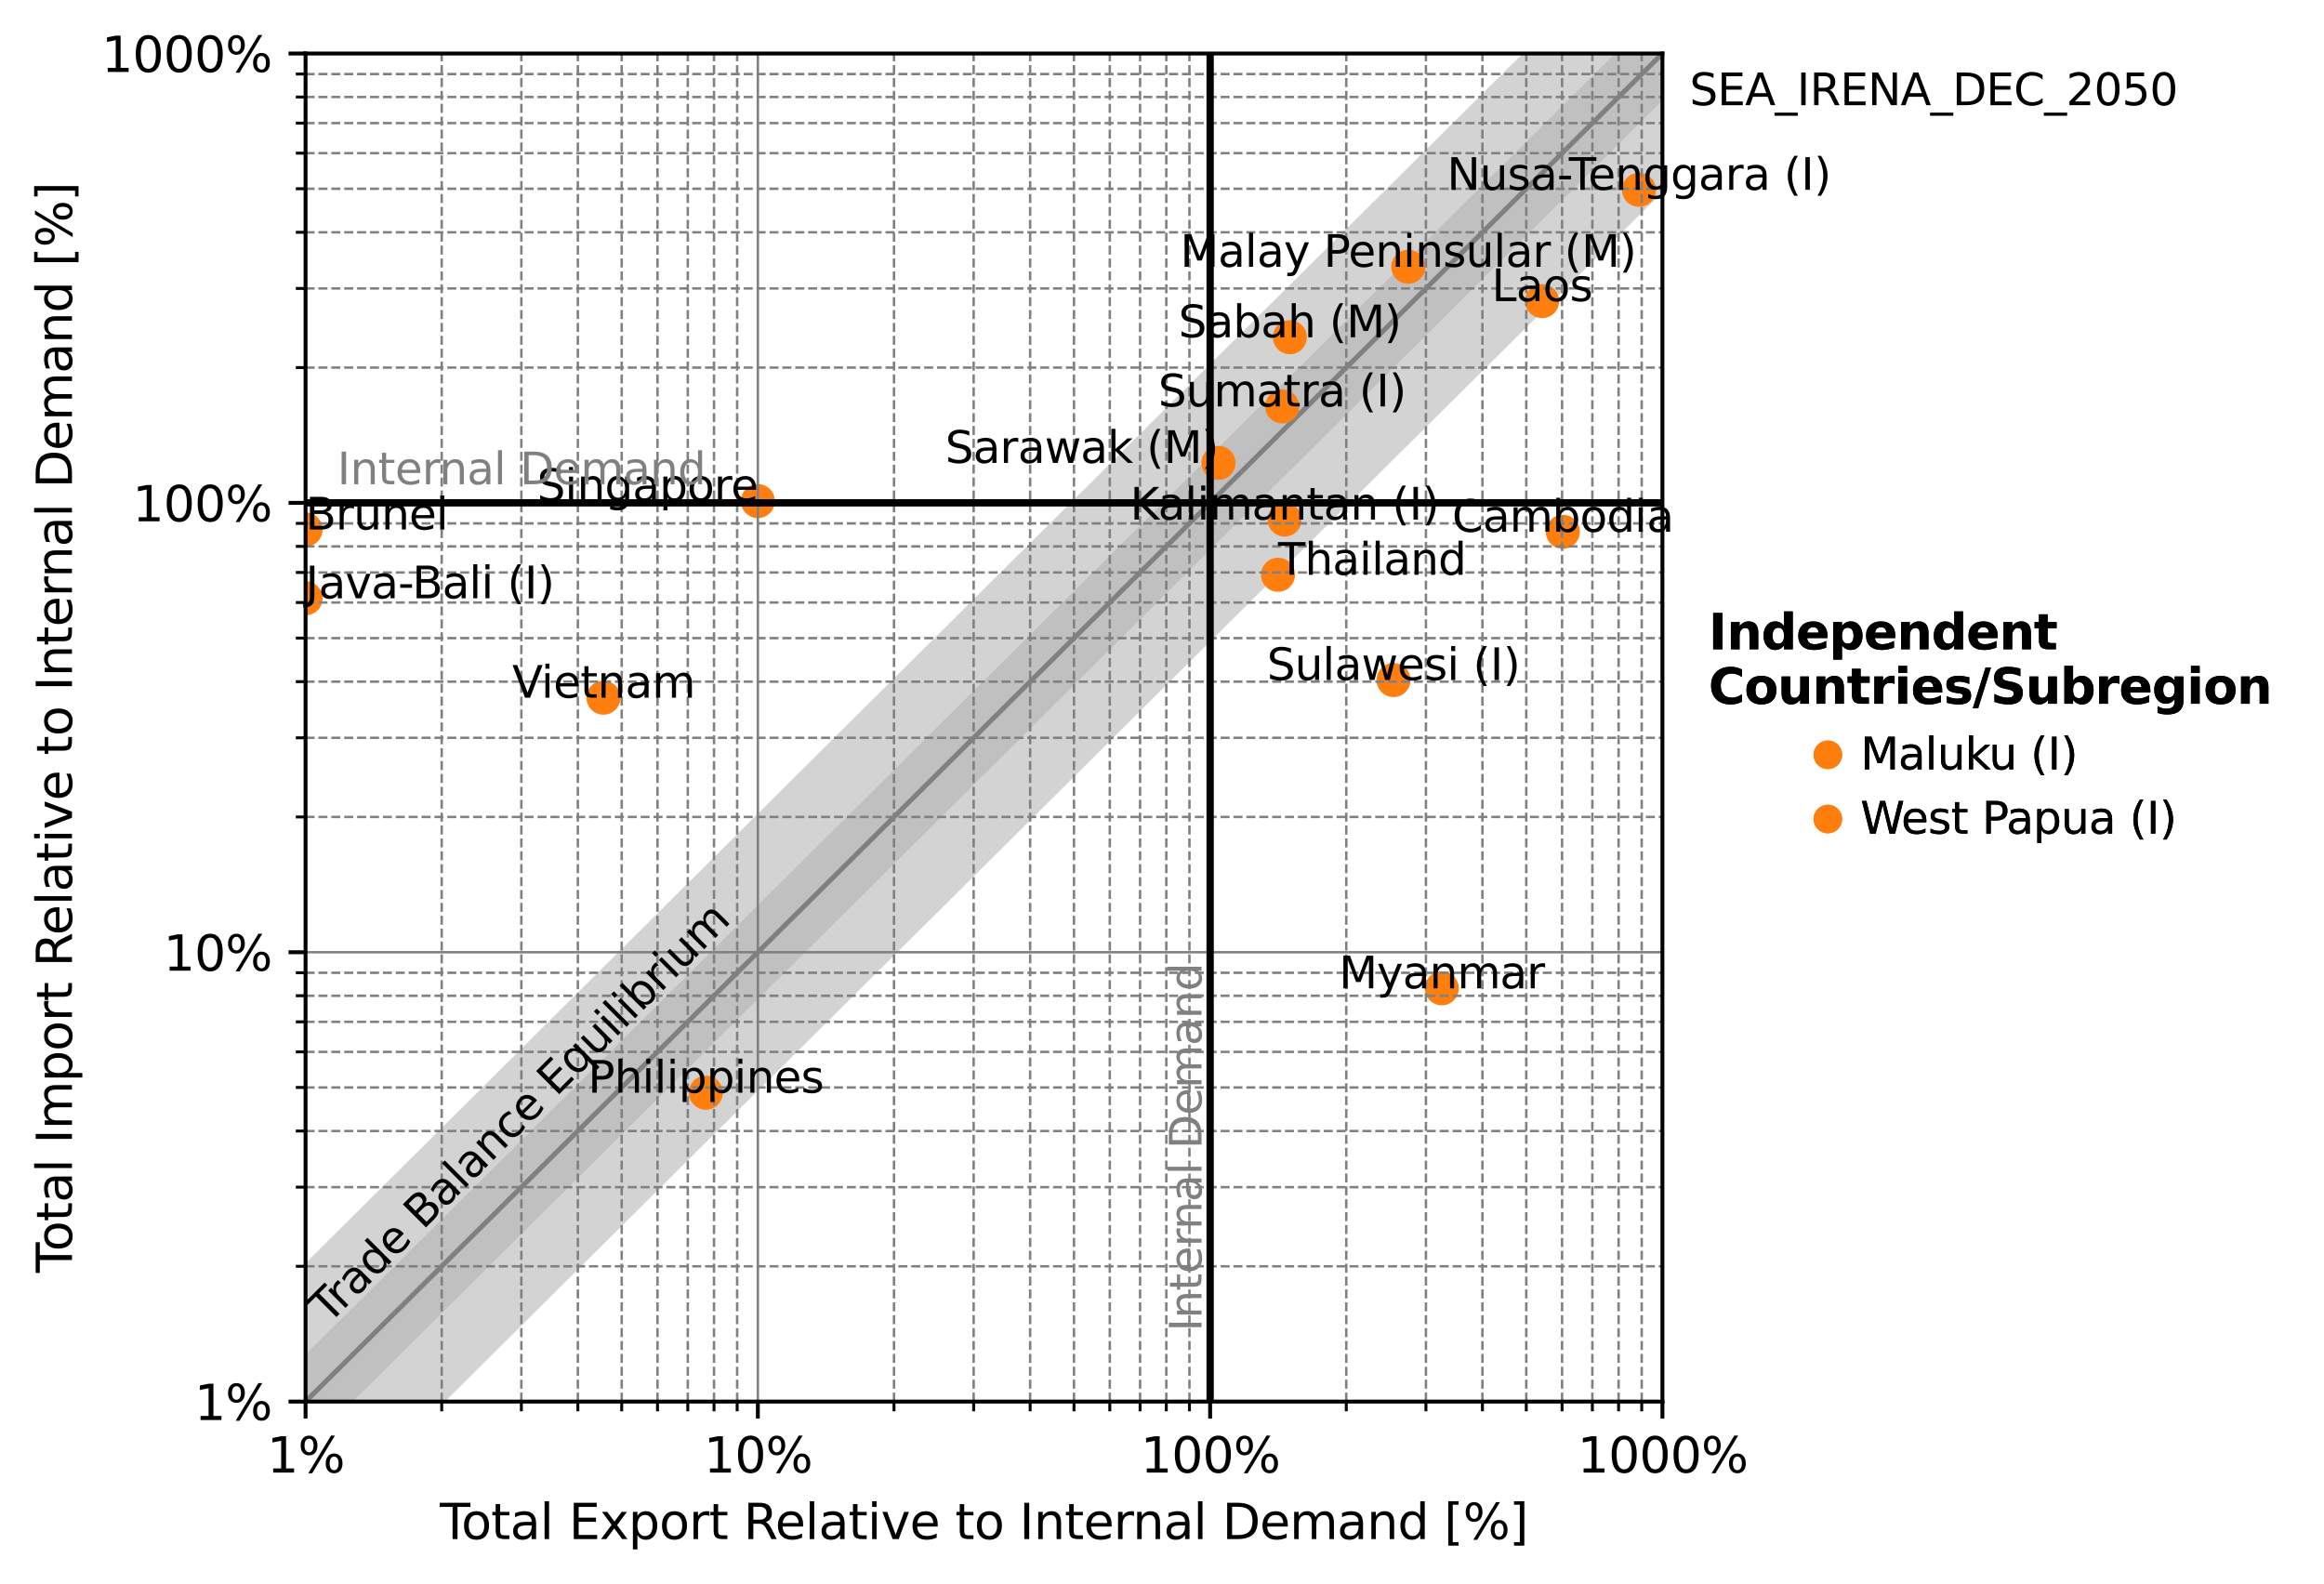 <?xml version="1.0" encoding="utf-8" standalone="no"?>
<!DOCTYPE svg PUBLIC "-//W3C//DTD SVG 1.1//EN"
  "http://www.w3.org/Graphics/SVG/1.1/DTD/svg11.dtd">
<svg xmlns:xlink="http://www.w3.org/1999/xlink" width="477.865pt" height="325.755pt" viewBox="0 0 477.865 325.755" xmlns="http://www.w3.org/2000/svg" version="1.1">
 <defs>
  <style type="text/css">*{stroke-linejoin: round; stroke-linecap: butt}</style>
 </defs>
 <g id="figure_1">
  <g id="patch_1">
   <path d="M 0 325.755 
L 477.865 325.755 
L 477.865 0 
L 0 0 
z
" style="fill: #ffffff"/>
  </g>
  <g id="axes_1">
   <g id="patch_2">
    <path d="M 62.83 288.199 
L 341.83 288.199 
L 341.83 10.999 
L 62.83 10.999 
z
" style="fill: #ffffff"/>
   </g>
   <g id="PolyCollection_1">
    <path d="M -92751.17 92503.399 
L -92751.17 92503.399 
L 248.83 131.214 
L 276.825 103.399 
L 293.202 87.128 
L 304.821 75.584 
L 313.834 66.63 
L 321.198 59.313 
L 327.424 53.127 
L 332.817 47.769 
L 337.574 43.042 
L 341.83 38.814 
L 345.679 34.99 
L 349.194 31.498 
L 352.426 28.286 
L 355.42 25.312 
L 358.206 22.544 
L 360.813 19.954 
L 363.261 17.521 
L 365.57 15.227 
L 367.754 13.058 
L 369.825 10.999 
L 371.796 9.041 
L 373.675 7.175 
L 375.47 5.391 
L 377.189 3.683 
L 378.838 2.045 
L 380.422 0.471 
L 381.947 -1.044 
L 383.415 -2.503 
L 384.833 -3.911 
L 386.202 -5.272 
L 387.526 -6.587 
L 388.809 -7.861 
L 390.051 -9.096 
L 391.257 -10.294 
L 392.428 -11.457 
L 393.566 -12.588 
L 394.672 -13.687 
L 395.75 -14.758 
L 396.799 -15.8 
L 397.821 -16.816 
L 398.819 -17.807 
L 399.792 -18.774 
L 400.742 -19.718 
L 401.671 -20.641 
L 402.578 -21.542 
L 403.466 -22.424 
L 404.335 -23.287 
L 405.185 -24.132 
L 406.018 -24.96 
L 406.834 -25.77 
L 407.634 -26.565 
L 408.418 -27.344 
L 409.187 -28.109 
L 409.942 -28.859 
L 410.683 -29.595 
L 411.411 -30.318 
L 412.126 -31.028 
L 412.828 -31.726 
L 413.519 -32.412 
L 414.198 -33.087 
L 414.865 -33.75 
L 415.522 -34.403 
L 416.168 -35.045 
L 416.804 -35.677 
L 417.431 -36.299 
L 418.047 -36.911 
L 418.655 -37.515 
L 419.253 -38.109 
L 419.843 -38.695 
L 420.424 -39.273 
L 420.997 -39.842 
L 421.562 -40.403 
L 422.119 -40.957 
L 422.668 -41.503 
L 423.21 -42.041 
L 423.745 -42.573 
L 424.273 -43.097 
L 424.794 -43.615 
L 425.309 -44.126 
L 425.817 -44.631 
L 426.319 -45.13 
L 426.814 -45.622 
L 427.304 -46.108 
L 427.788 -46.589 
L 428.266 -47.064 
L 428.738 -47.533 
L 429.205 -47.997 
L 429.667 -48.456 
L 430.123 -48.909 
L 430.574 -49.358 
L 431.021 -49.801 
L 431.462 -50.24 
L 431.899 -50.673 
L 432.331 -51.103 
L 432.758 -51.527 
L 433.181 -51.947 
L 433.599 -52.363 
L 434.014 -52.775 
L 434.424 -53.182 
L 434.424 -108.813 
L 434.424 -108.813 
L 434.014 -108.405 
L 433.599 -107.994 
L 433.181 -107.578 
L 432.758 -107.158 
L 432.331 -106.733 
L 431.899 -106.304 
L 431.462 -105.87 
L 431.021 -105.431 
L 430.574 -104.988 
L 430.123 -104.54 
L 429.667 -104.086 
L 429.205 -103.628 
L 428.738 -103.164 
L 428.266 -102.694 
L 427.788 -102.219 
L 427.304 -101.739 
L 426.814 -101.252 
L 426.319 -100.76 
L 425.817 -100.261 
L 425.309 -99.757 
L 424.794 -99.245 
L 424.273 -98.728 
L 423.745 -98.203 
L 423.21 -97.672 
L 422.668 -97.133 
L 422.119 -96.587 
L 421.562 -96.033 
L 420.997 -95.472 
L 420.424 -94.903 
L 419.843 -94.326 
L 419.253 -93.74 
L 418.655 -93.145 
L 418.047 -92.542 
L 417.431 -91.929 
L 416.804 -91.307 
L 416.168 -90.675 
L 415.522 -90.033 
L 414.865 -89.38 
L 414.198 -88.717 
L 413.519 -88.043 
L 412.828 -87.357 
L 412.126 -86.659 
L 411.411 -85.949 
L 410.683 -85.225 
L 409.942 -84.489 
L 409.187 -83.739 
L 408.418 -82.975 
L 407.634 -82.195 
L 406.834 -81.401 
L 406.018 -80.59 
L 405.185 -79.763 
L 404.335 -78.918 
L 403.466 -78.055 
L 402.578 -77.173 
L 401.671 -76.271 
L 400.742 -75.348 
L 399.792 -74.404 
L 398.819 -73.437 
L 397.821 -72.446 
L 396.799 -71.43 
L 395.75 -70.388 
L 394.672 -69.318 
L 393.566 -68.218 
L 392.428 -67.088 
L 391.257 -65.925 
L 390.051 -64.727 
L 388.809 -63.492 
L 387.526 -62.218 
L 386.202 -60.902 
L 384.833 -59.542 
L 383.415 -58.133 
L 381.947 -56.674 
L 380.422 -55.159 
L 378.838 -53.586 
L 377.189 -51.947 
L 375.47 -50.24 
L 373.675 -48.456 
L 371.796 -46.589 
L 369.825 -44.631 
L 367.754 -42.573 
L 365.57 -40.403 
L 363.261 -38.109 
L 360.813 -35.677 
L 358.206 -33.087 
L 355.42 -30.318 
L 352.426 -27.344 
L 349.194 -24.132 
L 345.679 -20.641 
L 341.83 -16.816 
L 337.574 -12.588 
L 332.817 -7.861 
L 327.424 -2.503 
L 321.198 3.683 
L 313.834 10.999 
L 304.821 19.954 
L 293.202 31.498 
L 276.825 47.769 
L 248.83 75.584 
L -92751.17 92503.399 
z
" clip-path="url(#p507daaec56)" style="fill: #d3d3d3; stroke: #d3d3d3"/>
   </g>
   <g id="PolyCollection_2">
    <path d="M -92751.17 92503.399 
L -92751.17 92503.399 
L 248.83 112.354 
L 276.825 84.539 
L 293.202 68.268 
L 304.821 56.723 
L 313.834 47.769 
L 321.198 40.453 
L 327.424 34.267 
L 332.817 28.908 
L 337.574 24.182 
L 341.83 19.954 
L 345.679 16.129 
L 349.194 12.637 
L 352.426 9.425 
L 355.42 6.451 
L 358.206 3.683 
L 360.813 1.093 
L 363.261 -1.34 
L 365.57 -3.633 
L 367.754 -5.803 
L 369.825 -7.861 
L 371.796 -9.819 
L 373.675 -11.686 
L 375.47 -13.47 
L 377.189 -15.178 
L 378.838 -16.816 
L 380.422 -18.39 
L 381.947 -19.904 
L 383.415 -21.364 
L 384.833 -22.772 
L 386.202 -24.132 
L 387.526 -25.448 
L 388.809 -26.722 
L 390.051 -27.957 
L 391.257 -29.155 
L 392.428 -30.318 
L 393.566 -31.449 
L 394.672 -32.548 
L 395.75 -33.618 
L 396.799 -34.661 
L 397.821 -35.677 
L 398.819 -36.668 
L 399.792 -37.635 
L 400.742 -38.579 
L 401.671 -39.501 
L 402.578 -40.403 
L 403.466 -41.285 
L 404.335 -42.148 
L 405.185 -42.993 
L 406.018 -43.82 
L 406.834 -44.631 
L 407.634 -45.426 
L 408.418 -46.205 
L 409.187 -46.969 
L 409.942 -47.719 
L 410.683 -48.456 
L 411.411 -49.179 
L 412.126 -49.889 
L 412.828 -50.587 
L 413.519 -51.273 
L 414.198 -51.947 
L 414.865 -52.611 
L 415.522 -53.263 
L 416.168 -53.905 
L 416.804 -54.537 
L 417.431 -55.159 
L 418.047 -55.772 
L 418.655 -56.376 
L 419.253 -56.97 
L 419.843 -57.556 
L 420.424 -58.133 
L 420.997 -58.703 
L 421.562 -59.264 
L 422.119 -59.817 
L 422.668 -60.363 
L 423.21 -60.902 
L 423.745 -61.433 
L 424.273 -61.958 
L 424.794 -62.476 
L 425.309 -62.987 
L 425.817 -63.492 
L 426.319 -63.99 
L 426.814 -64.483 
L 427.304 -64.969 
L 427.788 -65.45 
L 428.266 -65.925 
L 428.738 -66.394 
L 429.205 -66.858 
L 429.667 -67.316 
L 430.123 -67.77 
L 430.574 -68.218 
L 431.021 -68.662 
L 431.462 -69.1 
L 431.899 -69.534 
L 432.331 -69.963 
L 432.758 -70.388 
L 433.181 -70.808 
L 433.599 -71.224 
L 434.014 -71.636 
L 434.424 -72.043 
L 434.424 -89.952 
L 434.424 -89.952 
L 434.014 -89.545 
L 433.599 -89.133 
L 433.181 -88.717 
L 432.758 -88.297 
L 432.331 -87.872 
L 431.899 -87.443 
L 431.462 -87.009 
L 431.021 -86.571 
L 430.574 -86.127 
L 430.123 -85.679 
L 429.667 -85.225 
L 429.205 -84.767 
L 428.738 -84.303 
L 428.266 -83.834 
L 427.788 -83.359 
L 427.304 -82.878 
L 426.814 -82.392 
L 426.319 -81.899 
L 425.817 -81.401 
L 425.309 -80.896 
L 424.794 -80.385 
L 424.273 -79.867 
L 423.745 -79.342 
L 423.21 -78.811 
L 422.668 -78.272 
L 422.119 -77.726 
L 421.562 -77.173 
L 420.997 -76.612 
L 420.424 -76.042 
L 419.843 -75.465 
L 419.253 -74.879 
L 418.655 -74.285 
L 418.047 -73.681 
L 417.431 -73.068 
L 416.804 -72.446 
L 416.168 -71.814 
L 415.522 -71.172 
L 414.865 -70.52 
L 414.198 -69.856 
L 413.519 -69.182 
L 412.828 -68.496 
L 412.126 -67.798 
L 411.411 -67.088 
L 410.683 -66.365 
L 409.942 -65.628 
L 409.187 -64.878 
L 408.418 -64.114 
L 407.634 -63.335 
L 406.834 -62.54 
L 406.018 -61.729 
L 405.185 -60.902 
L 404.335 -60.057 
L 403.466 -59.194 
L 402.578 -58.312 
L 401.671 -57.41 
L 400.742 -56.488 
L 399.792 -55.544 
L 398.819 -54.576 
L 397.821 -53.586 
L 396.799 -52.57 
L 395.75 -51.527 
L 394.672 -50.457 
L 393.566 -49.358 
L 392.428 -48.227 
L 391.257 -47.064 
L 390.051 -45.866 
L 388.809 -44.631 
L 387.526 -43.357 
L 386.202 -42.041 
L 384.833 -40.681 
L 383.415 -39.273 
L 381.947 -37.813 
L 380.422 -36.299 
L 378.838 -34.725 
L 377.189 -33.087 
L 375.47 -31.379 
L 373.675 -29.595 
L 371.796 -27.728 
L 369.825 -25.77 
L 367.754 -23.712 
L 365.57 -21.542 
L 363.261 -19.249 
L 360.813 -16.816 
L 358.206 -14.226 
L 355.42 -11.457 
L 352.426 -8.484 
L 349.194 -5.272 
L 345.679 -1.78 
L 341.83 2.045 
L 337.574 6.273 
L 332.817 10.999 
L 327.424 16.358 
L 321.198 22.544 
L 313.834 29.86 
L 304.821 38.814 
L 293.202 50.359 
L 276.825 66.63 
L 248.83 94.445 
L -92751.17 92503.399 
z
" clip-path="url(#p507daaec56)" style="fill: #c0c0c0; stroke: #c0c0c0"/>
   </g>
   <g id="PolyCollection_3">
    <path d="M -92751.17 92503.399 
L -92751.17 92503.399 
L 248.83 103.403 
L 276.825 75.588 
L 293.202 59.317 
L 304.821 47.773 
L 313.834 38.818 
L 321.198 31.502 
L 327.424 25.316 
L 332.817 19.958 
L 337.574 15.231 
L 341.83 11.003 
L 345.679 7.179 
L 349.194 3.687 
L 352.426 0.475 
L 355.42 -2.499 
L 358.206 -5.268 
L 360.813 -7.857 
L 363.261 -10.29 
L 365.57 -12.584 
L 367.754 -14.754 
L 369.825 -16.812 
L 371.796 -18.77 
L 373.675 -20.637 
L 375.47 -22.42 
L 377.189 -24.128 
L 378.838 -25.766 
L 380.422 -27.34 
L 381.947 -28.855 
L 383.415 -30.314 
L 384.833 -31.722 
L 386.202 -33.083 
L 387.526 -34.399 
L 388.809 -35.673 
L 390.051 -36.907 
L 391.257 -38.105 
L 392.428 -39.269 
L 393.566 -40.399 
L 394.672 -41.499 
L 395.75 -42.569 
L 396.799 -43.611 
L 397.821 -44.627 
L 398.819 -45.618 
L 399.792 -46.585 
L 400.742 -47.529 
L 401.671 -48.452 
L 402.578 -49.354 
L 403.466 -50.236 
L 404.335 -51.099 
L 405.185 -51.943 
L 406.018 -52.771 
L 406.834 -53.582 
L 407.634 -54.376 
L 408.418 -55.155 
L 409.187 -55.92 
L 409.942 -56.67 
L 410.683 -57.406 
L 411.411 -58.129 
L 412.126 -58.84 
L 412.828 -59.538 
L 413.519 -60.223 
L 414.198 -60.898 
L 414.865 -61.561 
L 415.522 -62.214 
L 416.168 -62.856 
L 416.804 -63.488 
L 417.431 -64.11 
L 418.047 -64.723 
L 418.655 -65.326 
L 419.253 -65.921 
L 419.843 -66.506 
L 420.424 -67.084 
L 420.997 -67.653 
L 421.562 -68.214 
L 422.119 -68.768 
L 422.668 -69.314 
L 423.21 -69.852 
L 423.745 -70.384 
L 424.273 -70.909 
L 424.794 -71.426 
L 425.309 -71.938 
L 425.817 -72.442 
L 426.319 -72.941 
L 426.814 -73.433 
L 427.304 -73.92 
L 427.788 -74.4 
L 428.266 -74.875 
L 428.738 -75.344 
L 429.205 -75.808 
L 429.667 -76.267 
L 430.123 -76.72 
L 430.574 -77.169 
L 431.021 -77.612 
L 431.462 -78.051 
L 431.899 -78.485 
L 432.331 -78.914 
L 432.758 -79.338 
L 433.181 -79.759 
L 433.599 -80.174 
L 434.014 -80.586 
L 434.424 -80.993 
L 434.424 -81.001 
L 434.424 -81.001 
L 434.014 -80.594 
L 433.599 -80.183 
L 433.181 -79.767 
L 432.758 -79.346 
L 432.331 -78.922 
L 431.899 -78.493 
L 431.462 -78.059 
L 431.021 -77.62 
L 430.574 -77.177 
L 430.123 -76.728 
L 429.667 -76.275 
L 429.205 -75.816 
L 428.738 -75.352 
L 428.266 -74.883 
L 427.788 -74.408 
L 427.304 -73.928 
L 426.814 -73.441 
L 426.319 -72.949 
L 425.817 -72.45 
L 425.309 -71.946 
L 424.794 -71.434 
L 424.273 -70.917 
L 423.745 -70.392 
L 423.21 -69.86 
L 422.668 -69.322 
L 422.119 -68.776 
L 421.562 -68.222 
L 420.997 -67.661 
L 420.424 -67.092 
L 419.843 -66.514 
L 419.253 -65.929 
L 418.655 -65.334 
L 418.047 -64.731 
L 417.431 -64.118 
L 416.804 -63.496 
L 416.168 -62.864 
L 415.522 -62.222 
L 414.865 -61.569 
L 414.198 -60.906 
L 413.519 -60.232 
L 412.828 -59.546 
L 412.126 -58.848 
L 411.411 -58.137 
L 410.683 -57.414 
L 409.942 -56.678 
L 409.187 -55.928 
L 408.418 -55.164 
L 407.634 -54.384 
L 406.834 -53.59 
L 406.018 -52.779 
L 405.185 -51.951 
L 404.335 -51.107 
L 403.466 -50.244 
L 402.578 -49.362 
L 401.671 -48.46 
L 400.742 -47.537 
L 399.792 -46.593 
L 398.819 -45.626 
L 397.821 -44.635 
L 396.799 -43.619 
L 395.75 -42.577 
L 394.672 -41.507 
L 393.566 -40.407 
L 392.428 -39.277 
L 391.257 -38.113 
L 390.051 -36.915 
L 388.809 -35.681 
L 387.526 -34.407 
L 386.202 -33.091 
L 384.833 -31.73 
L 383.415 -30.322 
L 381.947 -28.863 
L 380.422 -27.348 
L 378.838 -25.774 
L 377.189 -24.136 
L 375.47 -22.428 
L 373.675 -20.645 
L 371.796 -18.778 
L 369.825 -16.82 
L 367.754 -14.762 
L 365.57 -12.592 
L 363.261 -10.298 
L 360.813 -7.865 
L 358.206 -5.276 
L 355.42 -2.507 
L 352.426 0.467 
L 349.194 3.679 
L 345.679 7.171 
L 341.83 10.995 
L 337.574 15.223 
L 332.817 19.95 
L 327.424 25.308 
L 321.198 31.494 
L 313.834 38.81 
L 304.821 47.765 
L 293.202 59.309 
L 276.825 75.58 
L 248.83 103.395 
L -92751.17 92503.399 
z
" clip-path="url(#p507daaec56)" style="fill: #808080; stroke: #808080"/>
   </g>
   <g id="PathCollection_1">
    <defs>
     <path id="mc628b4845f" d="M 0 3 
C 0.796 3 1.559 2.684 2.121 2.121 
C 2.684 1.559 3 0.796 3 0 
C 3 -0.796 2.684 -1.559 2.121 -2.121 
C 1.559 -2.684 0.796 -3 0 -3 
C -0.796 -3 -1.559 -2.684 -2.121 -2.121 
C -2.684 -1.559 -3 -0.796 -3 0 
C -3 0.796 -2.684 1.559 -2.121 2.121 
C -1.559 2.684 -0.796 3 0 3 
z
" style="stroke: #ff7f0e"/>
    </defs>
    <g clip-path="url(#p507daaec56)">
     <use xlink:href="#mc628b4845f" x="124.082" y="143.465" style="fill: #ff7f0e; stroke: #ff7f0e"/>
     <use xlink:href="#mc628b4845f" x="296.469" y="203.224" style="fill: #ff7f0e; stroke: #ff7f0e"/>
     <use xlink:href="#mc628b4845f" x="265.226" y="69.347" style="fill: #ff7f0e; stroke: #ff7f0e"/>
     <use xlink:href="#mc628b4845f" x="250.546" y="95.187" style="fill: #ff7f0e; stroke: #ff7f0e"/>
     <use xlink:href="#mc628b4845f" x="264.14" y="106.837" style="fill: #ff7f0e; stroke: #ff7f0e"/>
     <use xlink:href="#mc628b4845f" x="317.088" y="61.916" style="fill: #ff7f0e; stroke: #ff7f0e"/>
     <use xlink:href="#mc628b4845f" x="155.832" y="103.04" style="fill: #ff7f0e; stroke: #ff7f0e"/>
     <use xlink:href="#mc628b4845f" x="262.789" y="118.186" style="fill: #ff7f0e; stroke: #ff7f0e"/>
     <use xlink:href="#mc628b4845f" x="62.83" y="108.883" style="fill: #ff7f0e; stroke: #ff7f0e"/>
     <use xlink:href="#mc628b4845f" x="289.568" y="54.86" style="fill: #ff7f0e; stroke: #ff7f0e"/>
     <use xlink:href="#mc628b4845f" x="321.349" y="109.354" style="fill: #ff7f0e; stroke: #ff7f0e"/>
     <use xlink:href="#mc628b4845f" x="62.83" y="123.023" style="fill: #ff7f0e; stroke: #ff7f0e"/>
     <use xlink:href="#mc628b4845f" x="263.646" y="83.571" style="fill: #ff7f0e; stroke: #ff7f0e"/>
     <use xlink:href="#mc628b4845f" x="337.009" y="39.034" style="fill: #ff7f0e; stroke: #ff7f0e"/>
     <use xlink:href="#mc628b4845f" x="145.137" y="224.691" style="fill: #ff7f0e; stroke: #ff7f0e"/>
     <use xlink:href="#mc628b4845f" x="286.538" y="139.836" style="fill: #ff7f0e; stroke: #ff7f0e"/>
    </g>
   </g>
   <g id="matplotlib.axis_1">
    <g id="xtick_1">
     <g id="line2d_1">
      <path d="M 62.83 288.199 
L 62.83 10.999 
" clip-path="url(#p507daaec56)" style="fill: none; stroke: #808080; stroke-width: 0.5; stroke-linecap: square"/>
     </g>
     <g id="line2d_2">
      <defs>
       <path id="mf9616168cc" d="M 0 0 
L 0 3.5 
" style="stroke: #000000; stroke-width: 0.8"/>
      </defs>
      <g>
       <use xlink:href="#mf9616168cc" x="62.83" y="288.199" style="stroke: #000000; stroke-width: 0.8"/>
      </g>
     </g>
     <g id="text_1">
      <!-- 1% -->
      <g transform="translate(54.898 302.798)scale(0.1 -0.1)">
       <defs>
        <path id="DejaVuSans-31" d="M 794 531 
L 1825 531 
L 1825 4091 
L 703 3866 
L 703 4441 
L 1819 4666 
L 2450 4666 
L 2450 531 
L 3481 531 
L 3481 0 
L 794 0 
L 794 531 
z
" transform="scale(0.016)"/>
        <path id="DejaVuSans-25" d="M 4653 2053 
Q 4381 2053 4226 1822 
Q 4072 1591 4072 1178 
Q 4072 772 4226 539 
Q 4381 306 4653 306 
Q 4919 306 5073 539 
Q 5228 772 5228 1178 
Q 5228 1588 5073 1820 
Q 4919 2053 4653 2053 
z
M 4653 2450 
Q 5147 2450 5437 2106 
Q 5728 1763 5728 1178 
Q 5728 594 5436 251 
Q 5144 -91 4653 -91 
Q 4153 -91 3862 251 
Q 3572 594 3572 1178 
Q 3572 1766 3864 2108 
Q 4156 2450 4653 2450 
z
M 1428 4353 
Q 1159 4353 1004 4120 
Q 850 3888 850 3481 
Q 850 3069 1003 2837 
Q 1156 2606 1428 2606 
Q 1700 2606 1854 2837 
Q 2009 3069 2009 3481 
Q 2009 3884 1853 4118 
Q 1697 4353 1428 4353 
z
M 4250 4750 
L 4750 4750 
L 1831 -91 
L 1331 -91 
L 4250 4750 
z
M 1428 4750 
Q 1922 4750 2215 4408 
Q 2509 4066 2509 3481 
Q 2509 2891 2217 2550 
Q 1925 2209 1428 2209 
Q 931 2209 642 2551 
Q 353 2894 353 3481 
Q 353 4063 643 4406 
Q 934 4750 1428 4750 
z
" transform="scale(0.016)"/>
       </defs>
       <use xlink:href="#DejaVuSans-31"/>
       <use xlink:href="#DejaVuSans-25" x="63.623"/>
      </g>
     </g>
    </g>
    <g id="xtick_2">
     <g id="line2d_3">
      <path d="M 155.83 288.199 
L 155.83 10.999 
" clip-path="url(#p507daaec56)" style="fill: none; stroke: #808080; stroke-width: 0.5; stroke-linecap: square"/>
     </g>
     <g id="line2d_4">
      <g>
       <use xlink:href="#mf9616168cc" x="155.83" y="288.199" style="stroke: #000000; stroke-width: 0.8"/>
      </g>
     </g>
     <g id="text_2">
      <!-- 10% -->
      <g transform="translate(144.716 302.798)scale(0.1 -0.1)">
       <defs>
        <path id="DejaVuSans-30" d="M 2034 4250 
Q 1547 4250 1301 3770 
Q 1056 3291 1056 2328 
Q 1056 1369 1301 889 
Q 1547 409 2034 409 
Q 2525 409 2770 889 
Q 3016 1369 3016 2328 
Q 3016 3291 2770 3770 
Q 2525 4250 2034 4250 
z
M 2034 4750 
Q 2819 4750 3233 4129 
Q 3647 3509 3647 2328 
Q 3647 1150 3233 529 
Q 2819 -91 2034 -91 
Q 1250 -91 836 529 
Q 422 1150 422 2328 
Q 422 3509 836 4129 
Q 1250 4750 2034 4750 
z
" transform="scale(0.016)"/>
       </defs>
       <use xlink:href="#DejaVuSans-31"/>
       <use xlink:href="#DejaVuSans-30" x="63.623"/>
       <use xlink:href="#DejaVuSans-25" x="127.246"/>
      </g>
     </g>
    </g>
    <g id="xtick_3">
     <g id="line2d_5">
      <path d="M 248.83 288.199 
L 248.83 10.999 
" clip-path="url(#p507daaec56)" style="fill: none; stroke: #808080; stroke-width: 0.5; stroke-linecap: square"/>
     </g>
     <g id="line2d_6">
      <g>
       <use xlink:href="#mf9616168cc" x="248.83" y="288.199" style="stroke: #000000; stroke-width: 0.8"/>
      </g>
     </g>
     <g id="text_3">
      <!-- 100% -->
      <g transform="translate(234.535 302.798)scale(0.1 -0.1)">
       <use xlink:href="#DejaVuSans-31"/>
       <use xlink:href="#DejaVuSans-30" x="63.623"/>
       <use xlink:href="#DejaVuSans-30" x="127.246"/>
       <use xlink:href="#DejaVuSans-25" x="190.869"/>
      </g>
     </g>
    </g>
    <g id="xtick_4">
     <g id="line2d_7">
      <path d="M 341.83 288.199 
L 341.83 10.999 
" clip-path="url(#p507daaec56)" style="fill: none; stroke: #808080; stroke-width: 0.5; stroke-linecap: square"/>
     </g>
     <g id="line2d_8">
      <g>
       <use xlink:href="#mf9616168cc" x="341.83" y="288.199" style="stroke: #000000; stroke-width: 0.8"/>
      </g>
     </g>
     <g id="text_4">
      <!-- 1000% -->
      <g transform="translate(324.354 302.798)scale(0.1 -0.1)">
       <use xlink:href="#DejaVuSans-31"/>
       <use xlink:href="#DejaVuSans-30" x="63.623"/>
       <use xlink:href="#DejaVuSans-30" x="127.246"/>
       <use xlink:href="#DejaVuSans-30" x="190.869"/>
       <use xlink:href="#DejaVuSans-25" x="254.492"/>
      </g>
     </g>
    </g>
    <g id="xtick_5">
     <g id="line2d_9">
      <path d="M 90.825 288.199 
L 90.825 10.999 
" clip-path="url(#p507daaec56)" style="fill: none; stroke-dasharray: 1.85,0.8; stroke-dashoffset: 0; stroke: #808080; stroke-width: 0.5"/>
     </g>
     <g id="line2d_10">
      <defs>
       <path id="m1789b7eda7" d="M 0 0 
L 0 2 
" style="stroke: #000000; stroke-width: 0.6"/>
      </defs>
      <g>
       <use xlink:href="#m1789b7eda7" x="90.825" y="288.199" style="stroke: #000000; stroke-width: 0.6"/>
      </g>
     </g>
    </g>
    <g id="xtick_6">
     <g id="line2d_11">
      <path d="M 107.202 288.199 
L 107.202 10.999 
" clip-path="url(#p507daaec56)" style="fill: none; stroke-dasharray: 1.85,0.8; stroke-dashoffset: 0; stroke: #808080; stroke-width: 0.5"/>
     </g>
     <g id="line2d_12">
      <g>
       <use xlink:href="#m1789b7eda7" x="107.202" y="288.199" style="stroke: #000000; stroke-width: 0.6"/>
      </g>
     </g>
    </g>
    <g id="xtick_7">
     <g id="line2d_13">
      <path d="M 118.821 288.199 
L 118.821 10.999 
" clip-path="url(#p507daaec56)" style="fill: none; stroke-dasharray: 1.85,0.8; stroke-dashoffset: 0; stroke: #808080; stroke-width: 0.5"/>
     </g>
     <g id="line2d_14">
      <g>
       <use xlink:href="#m1789b7eda7" x="118.821" y="288.199" style="stroke: #000000; stroke-width: 0.6"/>
      </g>
     </g>
    </g>
    <g id="xtick_8">
     <g id="line2d_15">
      <path d="M 127.834 288.199 
L 127.834 10.999 
" clip-path="url(#p507daaec56)" style="fill: none; stroke-dasharray: 1.85,0.8; stroke-dashoffset: 0; stroke: #808080; stroke-width: 0.5"/>
     </g>
     <g id="line2d_16">
      <g>
       <use xlink:href="#m1789b7eda7" x="127.834" y="288.199" style="stroke: #000000; stroke-width: 0.6"/>
      </g>
     </g>
    </g>
    <g id="xtick_9">
     <g id="line2d_17">
      <path d="M 135.198 288.199 
L 135.198 10.999 
" clip-path="url(#p507daaec56)" style="fill: none; stroke-dasharray: 1.85,0.8; stroke-dashoffset: 0; stroke: #808080; stroke-width: 0.5"/>
     </g>
     <g id="line2d_18">
      <g>
       <use xlink:href="#m1789b7eda7" x="135.198" y="288.199" style="stroke: #000000; stroke-width: 0.6"/>
      </g>
     </g>
    </g>
    <g id="xtick_10">
     <g id="line2d_19">
      <path d="M 141.424 288.199 
L 141.424 10.999 
" clip-path="url(#p507daaec56)" style="fill: none; stroke-dasharray: 1.85,0.8; stroke-dashoffset: 0; stroke: #808080; stroke-width: 0.5"/>
     </g>
     <g id="line2d_20">
      <g>
       <use xlink:href="#m1789b7eda7" x="141.424" y="288.199" style="stroke: #000000; stroke-width: 0.6"/>
      </g>
     </g>
    </g>
    <g id="xtick_11">
     <g id="line2d_21">
      <path d="M 146.817 288.199 
L 146.817 10.999 
" clip-path="url(#p507daaec56)" style="fill: none; stroke-dasharray: 1.85,0.8; stroke-dashoffset: 0; stroke: #808080; stroke-width: 0.5"/>
     </g>
     <g id="line2d_22">
      <g>
       <use xlink:href="#m1789b7eda7" x="146.817" y="288.199" style="stroke: #000000; stroke-width: 0.6"/>
      </g>
     </g>
    </g>
    <g id="xtick_12">
     <g id="line2d_23">
      <path d="M 151.574 288.199 
L 151.574 10.999 
" clip-path="url(#p507daaec56)" style="fill: none; stroke-dasharray: 1.85,0.8; stroke-dashoffset: 0; stroke: #808080; stroke-width: 0.5"/>
     </g>
     <g id="line2d_24">
      <g>
       <use xlink:href="#m1789b7eda7" x="151.574" y="288.199" style="stroke: #000000; stroke-width: 0.6"/>
      </g>
     </g>
    </g>
    <g id="xtick_13">
     <g id="line2d_25">
      <path d="M 183.825 288.199 
L 183.825 10.999 
" clip-path="url(#p507daaec56)" style="fill: none; stroke-dasharray: 1.85,0.8; stroke-dashoffset: 0; stroke: #808080; stroke-width: 0.5"/>
     </g>
     <g id="line2d_26">
      <g>
       <use xlink:href="#m1789b7eda7" x="183.825" y="288.199" style="stroke: #000000; stroke-width: 0.6"/>
      </g>
     </g>
    </g>
    <g id="xtick_14">
     <g id="line2d_27">
      <path d="M 200.202 288.199 
L 200.202 10.999 
" clip-path="url(#p507daaec56)" style="fill: none; stroke-dasharray: 1.85,0.8; stroke-dashoffset: 0; stroke: #808080; stroke-width: 0.5"/>
     </g>
     <g id="line2d_28">
      <g>
       <use xlink:href="#m1789b7eda7" x="200.202" y="288.199" style="stroke: #000000; stroke-width: 0.6"/>
      </g>
     </g>
    </g>
    <g id="xtick_15">
     <g id="line2d_29">
      <path d="M 211.821 288.199 
L 211.821 10.999 
" clip-path="url(#p507daaec56)" style="fill: none; stroke-dasharray: 1.85,0.8; stroke-dashoffset: 0; stroke: #808080; stroke-width: 0.5"/>
     </g>
     <g id="line2d_30">
      <g>
       <use xlink:href="#m1789b7eda7" x="211.821" y="288.199" style="stroke: #000000; stroke-width: 0.6"/>
      </g>
     </g>
    </g>
    <g id="xtick_16">
     <g id="line2d_31">
      <path d="M 220.834 288.199 
L 220.834 10.999 
" clip-path="url(#p507daaec56)" style="fill: none; stroke-dasharray: 1.85,0.8; stroke-dashoffset: 0; stroke: #808080; stroke-width: 0.5"/>
     </g>
     <g id="line2d_32">
      <g>
       <use xlink:href="#m1789b7eda7" x="220.834" y="288.199" style="stroke: #000000; stroke-width: 0.6"/>
      </g>
     </g>
    </g>
    <g id="xtick_17">
     <g id="line2d_33">
      <path d="M 228.198 288.199 
L 228.198 10.999 
" clip-path="url(#p507daaec56)" style="fill: none; stroke-dasharray: 1.85,0.8; stroke-dashoffset: 0; stroke: #808080; stroke-width: 0.5"/>
     </g>
     <g id="line2d_34">
      <g>
       <use xlink:href="#m1789b7eda7" x="228.198" y="288.199" style="stroke: #000000; stroke-width: 0.6"/>
      </g>
     </g>
    </g>
    <g id="xtick_18">
     <g id="line2d_35">
      <path d="M 234.424 288.199 
L 234.424 10.999 
" clip-path="url(#p507daaec56)" style="fill: none; stroke-dasharray: 1.85,0.8; stroke-dashoffset: 0; stroke: #808080; stroke-width: 0.5"/>
     </g>
     <g id="line2d_36">
      <g>
       <use xlink:href="#m1789b7eda7" x="234.424" y="288.199" style="stroke: #000000; stroke-width: 0.6"/>
      </g>
     </g>
    </g>
    <g id="xtick_19">
     <g id="line2d_37">
      <path d="M 239.817 288.199 
L 239.817 10.999 
" clip-path="url(#p507daaec56)" style="fill: none; stroke-dasharray: 1.85,0.8; stroke-dashoffset: 0; stroke: #808080; stroke-width: 0.5"/>
     </g>
     <g id="line2d_38">
      <g>
       <use xlink:href="#m1789b7eda7" x="239.817" y="288.199" style="stroke: #000000; stroke-width: 0.6"/>
      </g>
     </g>
    </g>
    <g id="xtick_20">
     <g id="line2d_39">
      <path d="M 244.574 288.199 
L 244.574 10.999 
" clip-path="url(#p507daaec56)" style="fill: none; stroke-dasharray: 1.85,0.8; stroke-dashoffset: 0; stroke: #808080; stroke-width: 0.5"/>
     </g>
     <g id="line2d_40">
      <g>
       <use xlink:href="#m1789b7eda7" x="244.574" y="288.199" style="stroke: #000000; stroke-width: 0.6"/>
      </g>
     </g>
    </g>
    <g id="xtick_21">
     <g id="line2d_41">
      <path d="M 276.825 288.199 
L 276.825 10.999 
" clip-path="url(#p507daaec56)" style="fill: none; stroke-dasharray: 1.85,0.8; stroke-dashoffset: 0; stroke: #808080; stroke-width: 0.5"/>
     </g>
     <g id="line2d_42">
      <g>
       <use xlink:href="#m1789b7eda7" x="276.825" y="288.199" style="stroke: #000000; stroke-width: 0.6"/>
      </g>
     </g>
    </g>
    <g id="xtick_22">
     <g id="line2d_43">
      <path d="M 293.202 288.199 
L 293.202 10.999 
" clip-path="url(#p507daaec56)" style="fill: none; stroke-dasharray: 1.85,0.8; stroke-dashoffset: 0; stroke: #808080; stroke-width: 0.5"/>
     </g>
     <g id="line2d_44">
      <g>
       <use xlink:href="#m1789b7eda7" x="293.202" y="288.199" style="stroke: #000000; stroke-width: 0.6"/>
      </g>
     </g>
    </g>
    <g id="xtick_23">
     <g id="line2d_45">
      <path d="M 304.821 288.199 
L 304.821 10.999 
" clip-path="url(#p507daaec56)" style="fill: none; stroke-dasharray: 1.85,0.8; stroke-dashoffset: 0; stroke: #808080; stroke-width: 0.5"/>
     </g>
     <g id="line2d_46">
      <g>
       <use xlink:href="#m1789b7eda7" x="304.821" y="288.199" style="stroke: #000000; stroke-width: 0.6"/>
      </g>
     </g>
    </g>
    <g id="xtick_24">
     <g id="line2d_47">
      <path d="M 313.834 288.199 
L 313.834 10.999 
" clip-path="url(#p507daaec56)" style="fill: none; stroke-dasharray: 1.85,0.8; stroke-dashoffset: 0; stroke: #808080; stroke-width: 0.5"/>
     </g>
     <g id="line2d_48">
      <g>
       <use xlink:href="#m1789b7eda7" x="313.834" y="288.199" style="stroke: #000000; stroke-width: 0.6"/>
      </g>
     </g>
    </g>
    <g id="xtick_25">
     <g id="line2d_49">
      <path d="M 321.198 288.199 
L 321.198 10.999 
" clip-path="url(#p507daaec56)" style="fill: none; stroke-dasharray: 1.85,0.8; stroke-dashoffset: 0; stroke: #808080; stroke-width: 0.5"/>
     </g>
     <g id="line2d_50">
      <g>
       <use xlink:href="#m1789b7eda7" x="321.198" y="288.199" style="stroke: #000000; stroke-width: 0.6"/>
      </g>
     </g>
    </g>
    <g id="xtick_26">
     <g id="line2d_51">
      <path d="M 327.424 288.199 
L 327.424 10.999 
" clip-path="url(#p507daaec56)" style="fill: none; stroke-dasharray: 1.85,0.8; stroke-dashoffset: 0; stroke: #808080; stroke-width: 0.5"/>
     </g>
     <g id="line2d_52">
      <g>
       <use xlink:href="#m1789b7eda7" x="327.424" y="288.199" style="stroke: #000000; stroke-width: 0.6"/>
      </g>
     </g>
    </g>
    <g id="xtick_27">
     <g id="line2d_53">
      <path d="M 332.817 288.199 
L 332.817 10.999 
" clip-path="url(#p507daaec56)" style="fill: none; stroke-dasharray: 1.85,0.8; stroke-dashoffset: 0; stroke: #808080; stroke-width: 0.5"/>
     </g>
     <g id="line2d_54">
      <g>
       <use xlink:href="#m1789b7eda7" x="332.817" y="288.199" style="stroke: #000000; stroke-width: 0.6"/>
      </g>
     </g>
    </g>
    <g id="xtick_28">
     <g id="line2d_55">
      <path d="M 337.574 288.199 
L 337.574 10.999 
" clip-path="url(#p507daaec56)" style="fill: none; stroke-dasharray: 1.85,0.8; stroke-dashoffset: 0; stroke: #808080; stroke-width: 0.5"/>
     </g>
     <g id="line2d_56">
      <g>
       <use xlink:href="#m1789b7eda7" x="337.574" y="288.199" style="stroke: #000000; stroke-width: 0.6"/>
      </g>
     </g>
    </g>
    <g id="text_5">
     <!-- Total Export Relative to Internal Demand [%] -->
     <g transform="translate(90.441 316.476)scale(0.1 -0.1)">
      <defs>
       <path id="DejaVuSans-54" d="M -19 4666 
L 3928 4666 
L 3928 4134 
L 2272 4134 
L 2272 0 
L 1638 0 
L 1638 4134 
L -19 4134 
L -19 4666 
z
" transform="scale(0.016)"/>
       <path id="DejaVuSans-6f" d="M 1959 3097 
Q 1497 3097 1228 2736 
Q 959 2375 959 1747 
Q 959 1119 1226 758 
Q 1494 397 1959 397 
Q 2419 397 2687 759 
Q 2956 1122 2956 1747 
Q 2956 2369 2687 2733 
Q 2419 3097 1959 3097 
z
M 1959 3584 
Q 2709 3584 3137 3096 
Q 3566 2609 3566 1747 
Q 3566 888 3137 398 
Q 2709 -91 1959 -91 
Q 1206 -91 779 398 
Q 353 888 353 1747 
Q 353 2609 779 3096 
Q 1206 3584 1959 3584 
z
" transform="scale(0.016)"/>
       <path id="DejaVuSans-74" d="M 1172 4494 
L 1172 3500 
L 2356 3500 
L 2356 3053 
L 1172 3053 
L 1172 1153 
Q 1172 725 1289 603 
Q 1406 481 1766 481 
L 2356 481 
L 2356 0 
L 1766 0 
Q 1100 0 847 248 
Q 594 497 594 1153 
L 594 3053 
L 172 3053 
L 172 3500 
L 594 3500 
L 594 4494 
L 1172 4494 
z
" transform="scale(0.016)"/>
       <path id="DejaVuSans-61" d="M 2194 1759 
Q 1497 1759 1228 1600 
Q 959 1441 959 1056 
Q 959 750 1161 570 
Q 1363 391 1709 391 
Q 2188 391 2477 730 
Q 2766 1069 2766 1631 
L 2766 1759 
L 2194 1759 
z
M 3341 1997 
L 3341 0 
L 2766 0 
L 2766 531 
Q 2569 213 2275 61 
Q 1981 -91 1556 -91 
Q 1019 -91 701 211 
Q 384 513 384 1019 
Q 384 1609 779 1909 
Q 1175 2209 1959 2209 
L 2766 2209 
L 2766 2266 
Q 2766 2663 2505 2880 
Q 2244 3097 1772 3097 
Q 1472 3097 1187 3025 
Q 903 2953 641 2809 
L 641 3341 
Q 956 3463 1253 3523 
Q 1550 3584 1831 3584 
Q 2591 3584 2966 3190 
Q 3341 2797 3341 1997 
z
" transform="scale(0.016)"/>
       <path id="DejaVuSans-6c" d="M 603 4863 
L 1178 4863 
L 1178 0 
L 603 0 
L 603 4863 
z
" transform="scale(0.016)"/>
       <path id="DejaVuSans-20" transform="scale(0.016)"/>
       <path id="DejaVuSans-45" d="M 628 4666 
L 3578 4666 
L 3578 4134 
L 1259 4134 
L 1259 2753 
L 3481 2753 
L 3481 2222 
L 1259 2222 
L 1259 531 
L 3634 531 
L 3634 0 
L 628 0 
L 628 4666 
z
" transform="scale(0.016)"/>
       <path id="DejaVuSans-78" d="M 3513 3500 
L 2247 1797 
L 3578 0 
L 2900 0 
L 1881 1375 
L 863 0 
L 184 0 
L 1544 1831 
L 300 3500 
L 978 3500 
L 1906 2253 
L 2834 3500 
L 3513 3500 
z
" transform="scale(0.016)"/>
       <path id="DejaVuSans-70" d="M 1159 525 
L 1159 -1331 
L 581 -1331 
L 581 3500 
L 1159 3500 
L 1159 2969 
Q 1341 3281 1617 3432 
Q 1894 3584 2278 3584 
Q 2916 3584 3314 3078 
Q 3713 2572 3713 1747 
Q 3713 922 3314 415 
Q 2916 -91 2278 -91 
Q 1894 -91 1617 61 
Q 1341 213 1159 525 
z
M 3116 1747 
Q 3116 2381 2855 2742 
Q 2594 3103 2138 3103 
Q 1681 3103 1420 2742 
Q 1159 2381 1159 1747 
Q 1159 1113 1420 752 
Q 1681 391 2138 391 
Q 2594 391 2855 752 
Q 3116 1113 3116 1747 
z
" transform="scale(0.016)"/>
       <path id="DejaVuSans-72" d="M 2631 2963 
Q 2534 3019 2420 3045 
Q 2306 3072 2169 3072 
Q 1681 3072 1420 2755 
Q 1159 2438 1159 1844 
L 1159 0 
L 581 0 
L 581 3500 
L 1159 3500 
L 1159 2956 
Q 1341 3275 1631 3429 
Q 1922 3584 2338 3584 
Q 2397 3584 2469 3576 
Q 2541 3569 2628 3553 
L 2631 2963 
z
" transform="scale(0.016)"/>
       <path id="DejaVuSans-52" d="M 2841 2188 
Q 3044 2119 3236 1894 
Q 3428 1669 3622 1275 
L 4263 0 
L 3584 0 
L 2988 1197 
Q 2756 1666 2539 1819 
Q 2322 1972 1947 1972 
L 1259 1972 
L 1259 0 
L 628 0 
L 628 4666 
L 2053 4666 
Q 2853 4666 3247 4331 
Q 3641 3997 3641 3322 
Q 3641 2881 3436 2590 
Q 3231 2300 2841 2188 
z
M 1259 4147 
L 1259 2491 
L 2053 2491 
Q 2509 2491 2742 2702 
Q 2975 2913 2975 3322 
Q 2975 3731 2742 3939 
Q 2509 4147 2053 4147 
L 1259 4147 
z
" transform="scale(0.016)"/>
       <path id="DejaVuSans-65" d="M 3597 1894 
L 3597 1613 
L 953 1613 
Q 991 1019 1311 708 
Q 1631 397 2203 397 
Q 2534 397 2845 478 
Q 3156 559 3463 722 
L 3463 178 
Q 3153 47 2828 -22 
Q 2503 -91 2169 -91 
Q 1331 -91 842 396 
Q 353 884 353 1716 
Q 353 2575 817 3079 
Q 1281 3584 2069 3584 
Q 2775 3584 3186 3129 
Q 3597 2675 3597 1894 
z
M 3022 2063 
Q 3016 2534 2758 2815 
Q 2500 3097 2075 3097 
Q 1594 3097 1305 2825 
Q 1016 2553 972 2059 
L 3022 2063 
z
" transform="scale(0.016)"/>
       <path id="DejaVuSans-69" d="M 603 3500 
L 1178 3500 
L 1178 0 
L 603 0 
L 603 3500 
z
M 603 4863 
L 1178 4863 
L 1178 4134 
L 603 4134 
L 603 4863 
z
" transform="scale(0.016)"/>
       <path id="DejaVuSans-76" d="M 191 3500 
L 800 3500 
L 1894 563 
L 2988 3500 
L 3597 3500 
L 2284 0 
L 1503 0 
L 191 3500 
z
" transform="scale(0.016)"/>
       <path id="DejaVuSans-49" d="M 628 4666 
L 1259 4666 
L 1259 0 
L 628 0 
L 628 4666 
z
" transform="scale(0.016)"/>
       <path id="DejaVuSans-6e" d="M 3513 2113 
L 3513 0 
L 2938 0 
L 2938 2094 
Q 2938 2591 2744 2837 
Q 2550 3084 2163 3084 
Q 1697 3084 1428 2787 
Q 1159 2491 1159 1978 
L 1159 0 
L 581 0 
L 581 3500 
L 1159 3500 
L 1159 2956 
Q 1366 3272 1645 3428 
Q 1925 3584 2291 3584 
Q 2894 3584 3203 3211 
Q 3513 2838 3513 2113 
z
" transform="scale(0.016)"/>
       <path id="DejaVuSans-44" d="M 1259 4147 
L 1259 519 
L 2022 519 
Q 2988 519 3436 956 
Q 3884 1394 3884 2338 
Q 3884 3275 3436 3711 
Q 2988 4147 2022 4147 
L 1259 4147 
z
M 628 4666 
L 1925 4666 
Q 3281 4666 3915 4102 
Q 4550 3538 4550 2338 
Q 4550 1131 3912 565 
Q 3275 0 1925 0 
L 628 0 
L 628 4666 
z
" transform="scale(0.016)"/>
       <path id="DejaVuSans-6d" d="M 3328 2828 
Q 3544 3216 3844 3400 
Q 4144 3584 4550 3584 
Q 5097 3584 5394 3201 
Q 5691 2819 5691 2113 
L 5691 0 
L 5113 0 
L 5113 2094 
Q 5113 2597 4934 2840 
Q 4756 3084 4391 3084 
Q 3944 3084 3684 2787 
Q 3425 2491 3425 1978 
L 3425 0 
L 2847 0 
L 2847 2094 
Q 2847 2600 2669 2842 
Q 2491 3084 2119 3084 
Q 1678 3084 1418 2786 
Q 1159 2488 1159 1978 
L 1159 0 
L 581 0 
L 581 3500 
L 1159 3500 
L 1159 2956 
Q 1356 3278 1631 3431 
Q 1906 3584 2284 3584 
Q 2666 3584 2933 3390 
Q 3200 3197 3328 2828 
z
" transform="scale(0.016)"/>
       <path id="DejaVuSans-64" d="M 2906 2969 
L 2906 4863 
L 3481 4863 
L 3481 0 
L 2906 0 
L 2906 525 
Q 2725 213 2448 61 
Q 2172 -91 1784 -91 
Q 1150 -91 751 415 
Q 353 922 353 1747 
Q 353 2572 751 3078 
Q 1150 3584 1784 3584 
Q 2172 3584 2448 3432 
Q 2725 3281 2906 2969 
z
M 947 1747 
Q 947 1113 1208 752 
Q 1469 391 1925 391 
Q 2381 391 2643 752 
Q 2906 1113 2906 1747 
Q 2906 2381 2643 2742 
Q 2381 3103 1925 3103 
Q 1469 3103 1208 2742 
Q 947 2381 947 1747 
z
" transform="scale(0.016)"/>
       <path id="DejaVuSans-5b" d="M 550 4863 
L 1875 4863 
L 1875 4416 
L 1125 4416 
L 1125 -397 
L 1875 -397 
L 1875 -844 
L 550 -844 
L 550 4863 
z
" transform="scale(0.016)"/>
       <path id="DejaVuSans-5d" d="M 1947 4863 
L 1947 -844 
L 622 -844 
L 622 -397 
L 1369 -397 
L 1369 4416 
L 622 4416 
L 622 4863 
L 1947 4863 
z
" transform="scale(0.016)"/>
      </defs>
      <use xlink:href="#DejaVuSans-54"/>
      <use xlink:href="#DejaVuSans-6f" x="44.084"/>
      <use xlink:href="#DejaVuSans-74" x="105.266"/>
      <use xlink:href="#DejaVuSans-61" x="144.475"/>
      <use xlink:href="#DejaVuSans-6c" x="205.754"/>
      <use xlink:href="#DejaVuSans-20" x="233.537"/>
      <use xlink:href="#DejaVuSans-45" x="265.324"/>
      <use xlink:href="#DejaVuSans-78" x="328.508"/>
      <use xlink:href="#DejaVuSans-70" x="387.688"/>
      <use xlink:href="#DejaVuSans-6f" x="451.164"/>
      <use xlink:href="#DejaVuSans-72" x="512.346"/>
      <use xlink:href="#DejaVuSans-74" x="553.459"/>
      <use xlink:href="#DejaVuSans-20" x="592.668"/>
      <use xlink:href="#DejaVuSans-52" x="624.455"/>
      <use xlink:href="#DejaVuSans-65" x="689.438"/>
      <use xlink:href="#DejaVuSans-6c" x="750.961"/>
      <use xlink:href="#DejaVuSans-61" x="778.744"/>
      <use xlink:href="#DejaVuSans-74" x="840.023"/>
      <use xlink:href="#DejaVuSans-69" x="879.232"/>
      <use xlink:href="#DejaVuSans-76" x="907.016"/>
      <use xlink:href="#DejaVuSans-65" x="966.195"/>
      <use xlink:href="#DejaVuSans-20" x="1027.719"/>
      <use xlink:href="#DejaVuSans-74" x="1059.506"/>
      <use xlink:href="#DejaVuSans-6f" x="1098.715"/>
      <use xlink:href="#DejaVuSans-20" x="1159.896"/>
      <use xlink:href="#DejaVuSans-49" x="1191.684"/>
      <use xlink:href="#DejaVuSans-6e" x="1221.176"/>
      <use xlink:href="#DejaVuSans-74" x="1284.555"/>
      <use xlink:href="#DejaVuSans-65" x="1323.764"/>
      <use xlink:href="#DejaVuSans-72" x="1385.287"/>
      <use xlink:href="#DejaVuSans-6e" x="1424.65"/>
      <use xlink:href="#DejaVuSans-61" x="1488.029"/>
      <use xlink:href="#DejaVuSans-6c" x="1549.309"/>
      <use xlink:href="#DejaVuSans-20" x="1577.092"/>
      <use xlink:href="#DejaVuSans-44" x="1608.879"/>
      <use xlink:href="#DejaVuSans-65" x="1685.881"/>
      <use xlink:href="#DejaVuSans-6d" x="1747.404"/>
      <use xlink:href="#DejaVuSans-61" x="1844.816"/>
      <use xlink:href="#DejaVuSans-6e" x="1906.096"/>
      <use xlink:href="#DejaVuSans-64" x="1969.475"/>
      <use xlink:href="#DejaVuSans-20" x="2032.951"/>
      <use xlink:href="#DejaVuSans-5b" x="2064.738"/>
      <use xlink:href="#DejaVuSans-25" x="2103.752"/>
      <use xlink:href="#DejaVuSans-5d" x="2198.771"/>
     </g>
    </g>
   </g>
   <g id="matplotlib.axis_2">
    <g id="ytick_1">
     <g id="line2d_57">
      <path d="M 62.83 288.199 
L 341.83 288.199 
" clip-path="url(#p507daaec56)" style="fill: none; stroke: #808080; stroke-width: 0.5; stroke-linecap: square"/>
     </g>
     <g id="line2d_58">
      <defs>
       <path id="m2f9616e811" d="M 0 0 
L -3.5 0 
" style="stroke: #000000; stroke-width: 0.8"/>
      </defs>
      <g>
       <use xlink:href="#m2f9616e811" x="62.83" y="288.199" style="stroke: #000000; stroke-width: 0.8"/>
      </g>
     </g>
     <g id="text_6">
      <!-- 1% -->
      <g transform="translate(39.966 291.998)scale(0.1 -0.1)">
       <use xlink:href="#DejaVuSans-31"/>
       <use xlink:href="#DejaVuSans-25" x="63.623"/>
      </g>
     </g>
    </g>
    <g id="ytick_2">
     <g id="line2d_59">
      <path d="M 62.83 195.799 
L 341.83 195.799 
" clip-path="url(#p507daaec56)" style="fill: none; stroke: #808080; stroke-width: 0.5; stroke-linecap: square"/>
     </g>
     <g id="line2d_60">
      <g>
       <use xlink:href="#m2f9616e811" x="62.83" y="195.799" style="stroke: #000000; stroke-width: 0.8"/>
      </g>
     </g>
     <g id="text_7">
      <!-- 10% -->
      <g transform="translate(33.603 199.598)scale(0.1 -0.1)">
       <use xlink:href="#DejaVuSans-31"/>
       <use xlink:href="#DejaVuSans-30" x="63.623"/>
       <use xlink:href="#DejaVuSans-25" x="127.246"/>
      </g>
     </g>
    </g>
    <g id="ytick_3">
     <g id="line2d_61">
      <path d="M 62.83 103.399 
L 341.83 103.399 
" clip-path="url(#p507daaec56)" style="fill: none; stroke: #808080; stroke-width: 0.5; stroke-linecap: square"/>
     </g>
     <g id="line2d_62">
      <g>
       <use xlink:href="#m2f9616e811" x="62.83" y="103.399" style="stroke: #000000; stroke-width: 0.8"/>
      </g>
     </g>
     <g id="text_8">
      <!-- 100% -->
      <g transform="translate(27.241 107.198)scale(0.1 -0.1)">
       <use xlink:href="#DejaVuSans-31"/>
       <use xlink:href="#DejaVuSans-30" x="63.623"/>
       <use xlink:href="#DejaVuSans-30" x="127.246"/>
       <use xlink:href="#DejaVuSans-25" x="190.869"/>
      </g>
     </g>
    </g>
    <g id="ytick_4">
     <g id="line2d_63">
      <path d="M 62.83 10.999 
L 341.83 10.999 
" clip-path="url(#p507daaec56)" style="fill: none; stroke: #808080; stroke-width: 0.5; stroke-linecap: square"/>
     </g>
     <g id="line2d_64">
      <g>
       <use xlink:href="#m2f9616e811" x="62.83" y="10.999" style="stroke: #000000; stroke-width: 0.8"/>
      </g>
     </g>
     <g id="text_9">
      <!-- 1000% -->
      <g transform="translate(20.878 14.798)scale(0.1 -0.1)">
       <use xlink:href="#DejaVuSans-31"/>
       <use xlink:href="#DejaVuSans-30" x="63.623"/>
       <use xlink:href="#DejaVuSans-30" x="127.246"/>
       <use xlink:href="#DejaVuSans-30" x="190.869"/>
       <use xlink:href="#DejaVuSans-25" x="254.492"/>
      </g>
     </g>
    </g>
    <g id="ytick_5">
     <g id="line2d_65">
      <path d="M 62.83 260.384 
L 341.83 260.384 
" clip-path="url(#p507daaec56)" style="fill: none; stroke-dasharray: 1.85,0.8; stroke-dashoffset: 0; stroke: #808080; stroke-width: 0.5"/>
     </g>
     <g id="line2d_66">
      <defs>
       <path id="mc1f2787a06" d="M 0 0 
L -2 0 
" style="stroke: #000000; stroke-width: 0.6"/>
      </defs>
      <g>
       <use xlink:href="#mc1f2787a06" x="62.83" y="260.384" style="stroke: #000000; stroke-width: 0.6"/>
      </g>
     </g>
    </g>
    <g id="ytick_6">
     <g id="line2d_67">
      <path d="M 62.83 244.113 
L 341.83 244.113 
" clip-path="url(#p507daaec56)" style="fill: none; stroke-dasharray: 1.85,0.8; stroke-dashoffset: 0; stroke: #808080; stroke-width: 0.5"/>
     </g>
     <g id="line2d_68">
      <g>
       <use xlink:href="#mc1f2787a06" x="62.83" y="244.113" style="stroke: #000000; stroke-width: 0.6"/>
      </g>
     </g>
    </g>
    <g id="ytick_7">
     <g id="line2d_69">
      <path d="M 62.83 232.569 
L 341.83 232.569 
" clip-path="url(#p507daaec56)" style="fill: none; stroke-dasharray: 1.85,0.8; stroke-dashoffset: 0; stroke: #808080; stroke-width: 0.5"/>
     </g>
     <g id="line2d_70">
      <g>
       <use xlink:href="#mc1f2787a06" x="62.83" y="232.569" style="stroke: #000000; stroke-width: 0.6"/>
      </g>
     </g>
    </g>
    <g id="ytick_8">
     <g id="line2d_71">
      <path d="M 62.83 223.614 
L 341.83 223.614 
" clip-path="url(#p507daaec56)" style="fill: none; stroke-dasharray: 1.85,0.8; stroke-dashoffset: 0; stroke: #808080; stroke-width: 0.5"/>
     </g>
     <g id="line2d_72">
      <g>
       <use xlink:href="#mc1f2787a06" x="62.83" y="223.614" style="stroke: #000000; stroke-width: 0.6"/>
      </g>
     </g>
    </g>
    <g id="ytick_9">
     <g id="line2d_73">
      <path d="M 62.83 216.298 
L 341.83 216.298 
" clip-path="url(#p507daaec56)" style="fill: none; stroke-dasharray: 1.85,0.8; stroke-dashoffset: 0; stroke: #808080; stroke-width: 0.5"/>
     </g>
     <g id="line2d_74">
      <g>
       <use xlink:href="#mc1f2787a06" x="62.83" y="216.298" style="stroke: #000000; stroke-width: 0.6"/>
      </g>
     </g>
    </g>
    <g id="ytick_10">
     <g id="line2d_75">
      <path d="M 62.83 210.112 
L 341.83 210.112 
" clip-path="url(#p507daaec56)" style="fill: none; stroke-dasharray: 1.85,0.8; stroke-dashoffset: 0; stroke: #808080; stroke-width: 0.5"/>
     </g>
     <g id="line2d_76">
      <g>
       <use xlink:href="#mc1f2787a06" x="62.83" y="210.112" style="stroke: #000000; stroke-width: 0.6"/>
      </g>
     </g>
    </g>
    <g id="ytick_11">
     <g id="line2d_77">
      <path d="M 62.83 204.754 
L 341.83 204.754 
" clip-path="url(#p507daaec56)" style="fill: none; stroke-dasharray: 1.85,0.8; stroke-dashoffset: 0; stroke: #808080; stroke-width: 0.5"/>
     </g>
     <g id="line2d_78">
      <g>
       <use xlink:href="#mc1f2787a06" x="62.83" y="204.754" style="stroke: #000000; stroke-width: 0.6"/>
      </g>
     </g>
    </g>
    <g id="ytick_12">
     <g id="line2d_79">
      <path d="M 62.83 200.027 
L 341.83 200.027 
" clip-path="url(#p507daaec56)" style="fill: none; stroke-dasharray: 1.85,0.8; stroke-dashoffset: 0; stroke: #808080; stroke-width: 0.5"/>
     </g>
     <g id="line2d_80">
      <g>
       <use xlink:href="#mc1f2787a06" x="62.83" y="200.027" style="stroke: #000000; stroke-width: 0.6"/>
      </g>
     </g>
    </g>
    <g id="ytick_13">
     <g id="line2d_81">
      <path d="M 62.83 167.984 
L 341.83 167.984 
" clip-path="url(#p507daaec56)" style="fill: none; stroke-dasharray: 1.85,0.8; stroke-dashoffset: 0; stroke: #808080; stroke-width: 0.5"/>
     </g>
     <g id="line2d_82">
      <g>
       <use xlink:href="#mc1f2787a06" x="62.83" y="167.984" style="stroke: #000000; stroke-width: 0.6"/>
      </g>
     </g>
    </g>
    <g id="ytick_14">
     <g id="line2d_83">
      <path d="M 62.83 151.713 
L 341.83 151.713 
" clip-path="url(#p507daaec56)" style="fill: none; stroke-dasharray: 1.85,0.8; stroke-dashoffset: 0; stroke: #808080; stroke-width: 0.5"/>
     </g>
     <g id="line2d_84">
      <g>
       <use xlink:href="#mc1f2787a06" x="62.83" y="151.713" style="stroke: #000000; stroke-width: 0.6"/>
      </g>
     </g>
    </g>
    <g id="ytick_15">
     <g id="line2d_85">
      <path d="M 62.83 140.169 
L 341.83 140.169 
" clip-path="url(#p507daaec56)" style="fill: none; stroke-dasharray: 1.85,0.8; stroke-dashoffset: 0; stroke: #808080; stroke-width: 0.5"/>
     </g>
     <g id="line2d_86">
      <g>
       <use xlink:href="#mc1f2787a06" x="62.83" y="140.169" style="stroke: #000000; stroke-width: 0.6"/>
      </g>
     </g>
    </g>
    <g id="ytick_16">
     <g id="line2d_87">
      <path d="M 62.83 131.214 
L 341.83 131.214 
" clip-path="url(#p507daaec56)" style="fill: none; stroke-dasharray: 1.85,0.8; stroke-dashoffset: 0; stroke: #808080; stroke-width: 0.5"/>
     </g>
     <g id="line2d_88">
      <g>
       <use xlink:href="#mc1f2787a06" x="62.83" y="131.214" style="stroke: #000000; stroke-width: 0.6"/>
      </g>
     </g>
    </g>
    <g id="ytick_17">
     <g id="line2d_89">
      <path d="M 62.83 123.898 
L 341.83 123.898 
" clip-path="url(#p507daaec56)" style="fill: none; stroke-dasharray: 1.85,0.8; stroke-dashoffset: 0; stroke: #808080; stroke-width: 0.5"/>
     </g>
     <g id="line2d_90">
      <g>
       <use xlink:href="#mc1f2787a06" x="62.83" y="123.898" style="stroke: #000000; stroke-width: 0.6"/>
      </g>
     </g>
    </g>
    <g id="ytick_18">
     <g id="line2d_91">
      <path d="M 62.83 117.712 
L 341.83 117.712 
" clip-path="url(#p507daaec56)" style="fill: none; stroke-dasharray: 1.85,0.8; stroke-dashoffset: 0; stroke: #808080; stroke-width: 0.5"/>
     </g>
     <g id="line2d_92">
      <g>
       <use xlink:href="#mc1f2787a06" x="62.83" y="117.712" style="stroke: #000000; stroke-width: 0.6"/>
      </g>
     </g>
    </g>
    <g id="ytick_19">
     <g id="line2d_93">
      <path d="M 62.83 112.354 
L 341.83 112.354 
" clip-path="url(#p507daaec56)" style="fill: none; stroke-dasharray: 1.85,0.8; stroke-dashoffset: 0; stroke: #808080; stroke-width: 0.5"/>
     </g>
     <g id="line2d_94">
      <g>
       <use xlink:href="#mc1f2787a06" x="62.83" y="112.354" style="stroke: #000000; stroke-width: 0.6"/>
      </g>
     </g>
    </g>
    <g id="ytick_20">
     <g id="line2d_95">
      <path d="M 62.83 107.627 
L 341.83 107.627 
" clip-path="url(#p507daaec56)" style="fill: none; stroke-dasharray: 1.85,0.8; stroke-dashoffset: 0; stroke: #808080; stroke-width: 0.5"/>
     </g>
     <g id="line2d_96">
      <g>
       <use xlink:href="#mc1f2787a06" x="62.83" y="107.627" style="stroke: #000000; stroke-width: 0.6"/>
      </g>
     </g>
    </g>
    <g id="ytick_21">
     <g id="line2d_97">
      <path d="M 62.83 75.584 
L 341.83 75.584 
" clip-path="url(#p507daaec56)" style="fill: none; stroke-dasharray: 1.85,0.8; stroke-dashoffset: 0; stroke: #808080; stroke-width: 0.5"/>
     </g>
     <g id="line2d_98">
      <g>
       <use xlink:href="#mc1f2787a06" x="62.83" y="75.584" style="stroke: #000000; stroke-width: 0.6"/>
      </g>
     </g>
    </g>
    <g id="ytick_22">
     <g id="line2d_99">
      <path d="M 62.83 59.313 
L 341.83 59.313 
" clip-path="url(#p507daaec56)" style="fill: none; stroke-dasharray: 1.85,0.8; stroke-dashoffset: 0; stroke: #808080; stroke-width: 0.5"/>
     </g>
     <g id="line2d_100">
      <g>
       <use xlink:href="#mc1f2787a06" x="62.83" y="59.313" style="stroke: #000000; stroke-width: 0.6"/>
      </g>
     </g>
    </g>
    <g id="ytick_23">
     <g id="line2d_101">
      <path d="M 62.83 47.769 
L 341.83 47.769 
" clip-path="url(#p507daaec56)" style="fill: none; stroke-dasharray: 1.85,0.8; stroke-dashoffset: 0; stroke: #808080; stroke-width: 0.5"/>
     </g>
     <g id="line2d_102">
      <g>
       <use xlink:href="#mc1f2787a06" x="62.83" y="47.769" style="stroke: #000000; stroke-width: 0.6"/>
      </g>
     </g>
    </g>
    <g id="ytick_24">
     <g id="line2d_103">
      <path d="M 62.83 38.814 
L 341.83 38.814 
" clip-path="url(#p507daaec56)" style="fill: none; stroke-dasharray: 1.85,0.8; stroke-dashoffset: 0; stroke: #808080; stroke-width: 0.5"/>
     </g>
     <g id="line2d_104">
      <g>
       <use xlink:href="#mc1f2787a06" x="62.83" y="38.814" style="stroke: #000000; stroke-width: 0.6"/>
      </g>
     </g>
    </g>
    <g id="ytick_25">
     <g id="line2d_105">
      <path d="M 62.83 31.498 
L 341.83 31.498 
" clip-path="url(#p507daaec56)" style="fill: none; stroke-dasharray: 1.85,0.8; stroke-dashoffset: 0; stroke: #808080; stroke-width: 0.5"/>
     </g>
     <g id="line2d_106">
      <g>
       <use xlink:href="#mc1f2787a06" x="62.83" y="31.498" style="stroke: #000000; stroke-width: 0.6"/>
      </g>
     </g>
    </g>
    <g id="ytick_26">
     <g id="line2d_107">
      <path d="M 62.83 25.312 
L 341.83 25.312 
" clip-path="url(#p507daaec56)" style="fill: none; stroke-dasharray: 1.85,0.8; stroke-dashoffset: 0; stroke: #808080; stroke-width: 0.5"/>
     </g>
     <g id="line2d_108">
      <g>
       <use xlink:href="#mc1f2787a06" x="62.83" y="25.312" style="stroke: #000000; stroke-width: 0.6"/>
      </g>
     </g>
    </g>
    <g id="ytick_27">
     <g id="line2d_109">
      <path d="M 62.83 19.954 
L 341.83 19.954 
" clip-path="url(#p507daaec56)" style="fill: none; stroke-dasharray: 1.85,0.8; stroke-dashoffset: 0; stroke: #808080; stroke-width: 0.5"/>
     </g>
     <g id="line2d_110">
      <g>
       <use xlink:href="#mc1f2787a06" x="62.83" y="19.954" style="stroke: #000000; stroke-width: 0.6"/>
      </g>
     </g>
    </g>
    <g id="ytick_28">
     <g id="line2d_111">
      <path d="M 62.83 15.227 
L 341.83 15.227 
" clip-path="url(#p507daaec56)" style="fill: none; stroke-dasharray: 1.85,0.8; stroke-dashoffset: 0; stroke: #808080; stroke-width: 0.5"/>
     </g>
     <g id="line2d_112">
      <g>
       <use xlink:href="#mc1f2787a06" x="62.83" y="15.227" style="stroke: #000000; stroke-width: 0.6"/>
      </g>
     </g>
    </g>
    <g id="text_10">
     <!-- Total Import Relative to Internal Demand [%] -->
     <g transform="translate(14.798 261.715)rotate(-90)scale(0.1 -0.1)">
      <use xlink:href="#DejaVuSans-54"/>
      <use xlink:href="#DejaVuSans-6f" x="44.084"/>
      <use xlink:href="#DejaVuSans-74" x="105.266"/>
      <use xlink:href="#DejaVuSans-61" x="144.475"/>
      <use xlink:href="#DejaVuSans-6c" x="205.754"/>
      <use xlink:href="#DejaVuSans-20" x="233.537"/>
      <use xlink:href="#DejaVuSans-49" x="265.324"/>
      <use xlink:href="#DejaVuSans-6d" x="294.816"/>
      <use xlink:href="#DejaVuSans-70" x="392.229"/>
      <use xlink:href="#DejaVuSans-6f" x="455.705"/>
      <use xlink:href="#DejaVuSans-72" x="516.887"/>
      <use xlink:href="#DejaVuSans-74" x="558"/>
      <use xlink:href="#DejaVuSans-20" x="597.209"/>
      <use xlink:href="#DejaVuSans-52" x="628.996"/>
      <use xlink:href="#DejaVuSans-65" x="693.979"/>
      <use xlink:href="#DejaVuSans-6c" x="755.502"/>
      <use xlink:href="#DejaVuSans-61" x="783.285"/>
      <use xlink:href="#DejaVuSans-74" x="844.564"/>
      <use xlink:href="#DejaVuSans-69" x="883.773"/>
      <use xlink:href="#DejaVuSans-76" x="911.557"/>
      <use xlink:href="#DejaVuSans-65" x="970.736"/>
      <use xlink:href="#DejaVuSans-20" x="1032.26"/>
      <use xlink:href="#DejaVuSans-74" x="1064.047"/>
      <use xlink:href="#DejaVuSans-6f" x="1103.256"/>
      <use xlink:href="#DejaVuSans-20" x="1164.438"/>
      <use xlink:href="#DejaVuSans-49" x="1196.225"/>
      <use xlink:href="#DejaVuSans-6e" x="1225.717"/>
      <use xlink:href="#DejaVuSans-74" x="1289.096"/>
      <use xlink:href="#DejaVuSans-65" x="1328.305"/>
      <use xlink:href="#DejaVuSans-72" x="1389.828"/>
      <use xlink:href="#DejaVuSans-6e" x="1429.191"/>
      <use xlink:href="#DejaVuSans-61" x="1492.57"/>
      <use xlink:href="#DejaVuSans-6c" x="1553.85"/>
      <use xlink:href="#DejaVuSans-20" x="1581.633"/>
      <use xlink:href="#DejaVuSans-44" x="1613.42"/>
      <use xlink:href="#DejaVuSans-65" x="1690.422"/>
      <use xlink:href="#DejaVuSans-6d" x="1751.945"/>
      <use xlink:href="#DejaVuSans-61" x="1849.357"/>
      <use xlink:href="#DejaVuSans-6e" x="1910.637"/>
      <use xlink:href="#DejaVuSans-64" x="1974.016"/>
      <use xlink:href="#DejaVuSans-20" x="2037.492"/>
      <use xlink:href="#DejaVuSans-5b" x="2069.279"/>
      <use xlink:href="#DejaVuSans-25" x="2108.293"/>
      <use xlink:href="#DejaVuSans-5d" x="2203.312"/>
     </g>
    </g>
   </g>
   <g id="line2d_113">
    <path d="M 248.83 288.199 
L 248.83 10.999 
" clip-path="url(#p507daaec56)" style="fill: none; stroke: #000000; stroke-width: 1.5; stroke-linecap: square"/>
   </g>
   <g id="line2d_114">
    <path d="M 62.83 103.399 
L 341.83 103.399 
" clip-path="url(#p507daaec56)" style="fill: none; stroke: #000000; stroke-width: 1.5; stroke-linecap: square"/>
   </g>
   <g id="patch_3">
    <path d="M 62.83 288.199 
L 62.83 10.999 
" style="fill: none; stroke: #000000; stroke-width: 0.8; stroke-linejoin: miter; stroke-linecap: square"/>
   </g>
   <g id="patch_4">
    <path d="M 341.83 288.199 
L 341.83 10.999 
" style="fill: none; stroke: #000000; stroke-width: 0.8; stroke-linejoin: miter; stroke-linecap: square"/>
   </g>
   <g id="patch_5">
    <path d="M 62.83 288.199 
L 341.83 288.199 
" style="fill: none; stroke: #000000; stroke-width: 0.8; stroke-linejoin: miter; stroke-linecap: square"/>
   </g>
   <g id="patch_6">
    <path d="M 62.83 10.999 
L 341.83 10.999 
" style="fill: none; stroke: #000000; stroke-width: 0.8; stroke-linejoin: miter; stroke-linecap: square"/>
   </g>
   <g id="text_11">
    <!-- Vietnam -->
    <g transform="translate(105.329 143.465)scale(0.09 -0.09)">
     <defs>
      <path id="DejaVuSans-56" d="M 1831 0 
L 50 4666 
L 709 4666 
L 2188 738 
L 3669 4666 
L 4325 4666 
L 2547 0 
L 1831 0 
z
" transform="scale(0.016)"/>
     </defs>
     <use xlink:href="#DejaVuSans-56"/>
     <use xlink:href="#DejaVuSans-69" x="66.158"/>
     <use xlink:href="#DejaVuSans-65" x="93.941"/>
     <use xlink:href="#DejaVuSans-74" x="155.465"/>
     <use xlink:href="#DejaVuSans-6e" x="194.674"/>
     <use xlink:href="#DejaVuSans-61" x="258.053"/>
     <use xlink:href="#DejaVuSans-6d" x="319.332"/>
    </g>
   </g>
   <g id="text_12">
    <!-- Myanmar -->
    <g transform="translate(275.323 203.224)scale(0.09 -0.09)">
     <defs>
      <path id="DejaVuSans-4d" d="M 628 4666 
L 1569 4666 
L 2759 1491 
L 3956 4666 
L 4897 4666 
L 4897 0 
L 4281 0 
L 4281 4097 
L 3078 897 
L 2444 897 
L 1241 4097 
L 1241 0 
L 628 0 
L 628 4666 
z
" transform="scale(0.016)"/>
      <path id="DejaVuSans-79" d="M 2059 -325 
Q 1816 -950 1584 -1140 
Q 1353 -1331 966 -1331 
L 506 -1331 
L 506 -850 
L 844 -850 
Q 1081 -850 1212 -737 
Q 1344 -625 1503 -206 
L 1606 56 
L 191 3500 
L 800 3500 
L 1894 763 
L 2988 3500 
L 3597 3500 
L 2059 -325 
z
" transform="scale(0.016)"/>
     </defs>
     <use xlink:href="#DejaVuSans-4d"/>
     <use xlink:href="#DejaVuSans-79" x="86.279"/>
     <use xlink:href="#DejaVuSans-61" x="145.459"/>
     <use xlink:href="#DejaVuSans-6e" x="206.738"/>
     <use xlink:href="#DejaVuSans-6d" x="270.117"/>
     <use xlink:href="#DejaVuSans-61" x="367.529"/>
     <use xlink:href="#DejaVuSans-72" x="428.809"/>
    </g>
   </g>
   <g id="text_13">
    <!-- Sabah (M) -->
    <g transform="translate(242.321 69.347)scale(0.09 -0.09)">
     <defs>
      <path id="DejaVuSans-53" d="M 3425 4513 
L 3425 3897 
Q 3066 4069 2747 4153 
Q 2428 4238 2131 4238 
Q 1616 4238 1336 4038 
Q 1056 3838 1056 3469 
Q 1056 3159 1242 3001 
Q 1428 2844 1947 2747 
L 2328 2669 
Q 3034 2534 3370 2195 
Q 3706 1856 3706 1288 
Q 3706 609 3251 259 
Q 2797 -91 1919 -91 
Q 1588 -91 1214 -16 
Q 841 59 441 206 
L 441 856 
Q 825 641 1194 531 
Q 1563 422 1919 422 
Q 2459 422 2753 634 
Q 3047 847 3047 1241 
Q 3047 1584 2836 1778 
Q 2625 1972 2144 2069 
L 1759 2144 
Q 1053 2284 737 2584 
Q 422 2884 422 3419 
Q 422 4038 858 4394 
Q 1294 4750 2059 4750 
Q 2388 4750 2728 4690 
Q 3069 4631 3425 4513 
z
" transform="scale(0.016)"/>
      <path id="DejaVuSans-62" d="M 3116 1747 
Q 3116 2381 2855 2742 
Q 2594 3103 2138 3103 
Q 1681 3103 1420 2742 
Q 1159 2381 1159 1747 
Q 1159 1113 1420 752 
Q 1681 391 2138 391 
Q 2594 391 2855 752 
Q 3116 1113 3116 1747 
z
M 1159 2969 
Q 1341 3281 1617 3432 
Q 1894 3584 2278 3584 
Q 2916 3584 3314 3078 
Q 3713 2572 3713 1747 
Q 3713 922 3314 415 
Q 2916 -91 2278 -91 
Q 1894 -91 1617 61 
Q 1341 213 1159 525 
L 1159 0 
L 581 0 
L 581 4863 
L 1159 4863 
L 1159 2969 
z
" transform="scale(0.016)"/>
      <path id="DejaVuSans-68" d="M 3513 2113 
L 3513 0 
L 2938 0 
L 2938 2094 
Q 2938 2591 2744 2837 
Q 2550 3084 2163 3084 
Q 1697 3084 1428 2787 
Q 1159 2491 1159 1978 
L 1159 0 
L 581 0 
L 581 4863 
L 1159 4863 
L 1159 2956 
Q 1366 3272 1645 3428 
Q 1925 3584 2291 3584 
Q 2894 3584 3203 3211 
Q 3513 2838 3513 2113 
z
" transform="scale(0.016)"/>
      <path id="DejaVuSans-28" d="M 1984 4856 
Q 1566 4138 1362 3434 
Q 1159 2731 1159 2009 
Q 1159 1288 1364 580 
Q 1569 -128 1984 -844 
L 1484 -844 
Q 1016 -109 783 600 
Q 550 1309 550 2009 
Q 550 2706 781 3412 
Q 1013 4119 1484 4856 
L 1984 4856 
z
" transform="scale(0.016)"/>
      <path id="DejaVuSans-29" d="M 513 4856 
L 1013 4856 
Q 1481 4119 1714 3412 
Q 1947 2706 1947 2009 
Q 1947 1309 1714 600 
Q 1481 -109 1013 -844 
L 513 -844 
Q 928 -128 1133 580 
Q 1338 1288 1338 2009 
Q 1338 2731 1133 3434 
Q 928 4138 513 4856 
z
" transform="scale(0.016)"/>
     </defs>
     <use xlink:href="#DejaVuSans-53"/>
     <use xlink:href="#DejaVuSans-61" x="63.477"/>
     <use xlink:href="#DejaVuSans-62" x="124.756"/>
     <use xlink:href="#DejaVuSans-61" x="188.232"/>
     <use xlink:href="#DejaVuSans-68" x="249.512"/>
     <use xlink:href="#DejaVuSans-20" x="312.891"/>
     <use xlink:href="#DejaVuSans-28" x="344.678"/>
     <use xlink:href="#DejaVuSans-4d" x="383.691"/>
     <use xlink:href="#DejaVuSans-29" x="469.971"/>
    </g>
   </g>
   <g id="text_14">
    <!-- Sarawak (M) -->
    <g transform="translate(194.366 95.187)scale(0.09 -0.09)">
     <defs>
      <path id="DejaVuSans-77" d="M 269 3500 
L 844 3500 
L 1563 769 
L 2278 3500 
L 2956 3500 
L 3675 769 
L 4391 3500 
L 4966 3500 
L 4050 0 
L 3372 0 
L 2619 2869 
L 1863 0 
L 1184 0 
L 269 3500 
z
" transform="scale(0.016)"/>
      <path id="DejaVuSans-6b" d="M 581 4863 
L 1159 4863 
L 1159 1991 
L 2875 3500 
L 3609 3500 
L 1753 1863 
L 3688 0 
L 2938 0 
L 1159 1709 
L 1159 0 
L 581 0 
L 581 4863 
z
" transform="scale(0.016)"/>
     </defs>
     <use xlink:href="#DejaVuSans-53"/>
     <use xlink:href="#DejaVuSans-61" x="63.477"/>
     <use xlink:href="#DejaVuSans-72" x="124.756"/>
     <use xlink:href="#DejaVuSans-61" x="165.869"/>
     <use xlink:href="#DejaVuSans-77" x="227.148"/>
     <use xlink:href="#DejaVuSans-61" x="308.936"/>
     <use xlink:href="#DejaVuSans-6b" x="370.215"/>
     <use xlink:href="#DejaVuSans-20" x="428.125"/>
     <use xlink:href="#DejaVuSans-28" x="459.912"/>
     <use xlink:href="#DejaVuSans-4d" x="498.926"/>
     <use xlink:href="#DejaVuSans-29" x="585.205"/>
    </g>
   </g>
   <g id="text_15">
    <!-- Kalimantan (I) -->
    <g transform="translate(232.374 106.837)scale(0.09 -0.09)">
     <defs>
      <path id="DejaVuSans-4b" d="M 628 4666 
L 1259 4666 
L 1259 2694 
L 3353 4666 
L 4166 4666 
L 1850 2491 
L 4331 0 
L 3500 0 
L 1259 2247 
L 1259 0 
L 628 0 
L 628 4666 
z
" transform="scale(0.016)"/>
     </defs>
     <use xlink:href="#DejaVuSans-4b"/>
     <use xlink:href="#DejaVuSans-61" x="63.826"/>
     <use xlink:href="#DejaVuSans-6c" x="125.105"/>
     <use xlink:href="#DejaVuSans-69" x="152.889"/>
     <use xlink:href="#DejaVuSans-6d" x="180.672"/>
     <use xlink:href="#DejaVuSans-61" x="278.084"/>
     <use xlink:href="#DejaVuSans-6e" x="339.363"/>
     <use xlink:href="#DejaVuSans-74" x="402.742"/>
     <use xlink:href="#DejaVuSans-61" x="441.951"/>
     <use xlink:href="#DejaVuSans-6e" x="503.23"/>
     <use xlink:href="#DejaVuSans-20" x="566.609"/>
     <use xlink:href="#DejaVuSans-28" x="598.396"/>
     <use xlink:href="#DejaVuSans-49" x="637.41"/>
     <use xlink:href="#DejaVuSans-29" x="666.902"/>
    </g>
   </g>
   <g id="text_16">
    <!-- Laos -->
    <g transform="translate(306.725 61.916)scale(0.09 -0.09)">
     <defs>
      <path id="DejaVuSans-4c" d="M 628 4666 
L 1259 4666 
L 1259 531 
L 3531 531 
L 3531 0 
L 628 0 
L 628 4666 
z
" transform="scale(0.016)"/>
      <path id="DejaVuSans-73" d="M 2834 3397 
L 2834 2853 
Q 2591 2978 2328 3040 
Q 2066 3103 1784 3103 
Q 1356 3103 1142 2972 
Q 928 2841 928 2578 
Q 928 2378 1081 2264 
Q 1234 2150 1697 2047 
L 1894 2003 
Q 2506 1872 2764 1633 
Q 3022 1394 3022 966 
Q 3022 478 2636 193 
Q 2250 -91 1575 -91 
Q 1294 -91 989 -36 
Q 684 19 347 128 
L 347 722 
Q 666 556 975 473 
Q 1284 391 1588 391 
Q 1994 391 2212 530 
Q 2431 669 2431 922 
Q 2431 1156 2273 1281 
Q 2116 1406 1581 1522 
L 1381 1569 
Q 847 1681 609 1914 
Q 372 2147 372 2553 
Q 372 3047 722 3315 
Q 1072 3584 1716 3584 
Q 2034 3584 2315 3537 
Q 2597 3491 2834 3397 
z
" transform="scale(0.016)"/>
     </defs>
     <use xlink:href="#DejaVuSans-4c"/>
     <use xlink:href="#DejaVuSans-61" x="55.713"/>
     <use xlink:href="#DejaVuSans-6f" x="116.992"/>
     <use xlink:href="#DejaVuSans-73" x="178.174"/>
    </g>
   </g>
   <g id="text_17">
    <!-- Singapore -->
    <g transform="translate(110.43 103.04)scale(0.09 -0.09)">
     <defs>
      <path id="DejaVuSans-67" d="M 2906 1791 
Q 2906 2416 2648 2759 
Q 2391 3103 1925 3103 
Q 1463 3103 1205 2759 
Q 947 2416 947 1791 
Q 947 1169 1205 825 
Q 1463 481 1925 481 
Q 2391 481 2648 825 
Q 2906 1169 2906 1791 
z
M 3481 434 
Q 3481 -459 3084 -895 
Q 2688 -1331 1869 -1331 
Q 1566 -1331 1297 -1286 
Q 1028 -1241 775 -1147 
L 775 -588 
Q 1028 -725 1275 -790 
Q 1522 -856 1778 -856 
Q 2344 -856 2625 -561 
Q 2906 -266 2906 331 
L 2906 616 
Q 2728 306 2450 153 
Q 2172 0 1784 0 
Q 1141 0 747 490 
Q 353 981 353 1791 
Q 353 2603 747 3093 
Q 1141 3584 1784 3584 
Q 2172 3584 2450 3431 
Q 2728 3278 2906 2969 
L 2906 3500 
L 3481 3500 
L 3481 434 
z
" transform="scale(0.016)"/>
     </defs>
     <use xlink:href="#DejaVuSans-53"/>
     <use xlink:href="#DejaVuSans-69" x="63.477"/>
     <use xlink:href="#DejaVuSans-6e" x="91.26"/>
     <use xlink:href="#DejaVuSans-67" x="154.639"/>
     <use xlink:href="#DejaVuSans-61" x="218.115"/>
     <use xlink:href="#DejaVuSans-70" x="279.395"/>
     <use xlink:href="#DejaVuSans-6f" x="342.871"/>
     <use xlink:href="#DejaVuSans-72" x="404.053"/>
     <use xlink:href="#DejaVuSans-65" x="442.916"/>
    </g>
   </g>
   <g id="text_18">
    <!-- Thailand -->
    <g transform="translate(262.789 118.186)scale(0.09 -0.09)">
     <use xlink:href="#DejaVuSans-54"/>
     <use xlink:href="#DejaVuSans-68" x="61.084"/>
     <use xlink:href="#DejaVuSans-61" x="124.463"/>
     <use xlink:href="#DejaVuSans-69" x="185.742"/>
     <use xlink:href="#DejaVuSans-6c" x="213.525"/>
     <use xlink:href="#DejaVuSans-61" x="241.309"/>
     <use xlink:href="#DejaVuSans-6e" x="302.588"/>
     <use xlink:href="#DejaVuSans-64" x="365.967"/>
    </g>
   </g>
   <g id="text_19">
    <!-- Brunei -->
    <g transform="translate(62.83 108.883)scale(0.09 -0.09)">
     <defs>
      <path id="DejaVuSans-42" d="M 1259 2228 
L 1259 519 
L 2272 519 
Q 2781 519 3026 730 
Q 3272 941 3272 1375 
Q 3272 1813 3026 2020 
Q 2781 2228 2272 2228 
L 1259 2228 
z
M 1259 4147 
L 1259 2741 
L 2194 2741 
Q 2656 2741 2882 2914 
Q 3109 3088 3109 3444 
Q 3109 3797 2882 3972 
Q 2656 4147 2194 4147 
L 1259 4147 
z
M 628 4666 
L 2241 4666 
Q 2963 4666 3353 4366 
Q 3744 4066 3744 3513 
Q 3744 3084 3544 2831 
Q 3344 2578 2956 2516 
Q 3422 2416 3680 2098 
Q 3938 1781 3938 1306 
Q 3938 681 3513 340 
Q 3088 0 2303 0 
L 628 0 
L 628 4666 
z
" transform="scale(0.016)"/>
      <path id="DejaVuSans-75" d="M 544 1381 
L 544 3500 
L 1119 3500 
L 1119 1403 
Q 1119 906 1312 657 
Q 1506 409 1894 409 
Q 2359 409 2629 706 
Q 2900 1003 2900 1516 
L 2900 3500 
L 3475 3500 
L 3475 0 
L 2900 0 
L 2900 538 
Q 2691 219 2414 64 
Q 2138 -91 1772 -91 
Q 1169 -91 856 284 
Q 544 659 544 1381 
z
M 1991 3584 
L 1991 3584 
z
" transform="scale(0.016)"/>
     </defs>
     <use xlink:href="#DejaVuSans-42"/>
     <use xlink:href="#DejaVuSans-72" x="68.604"/>
     <use xlink:href="#DejaVuSans-75" x="109.717"/>
     <use xlink:href="#DejaVuSans-6e" x="173.096"/>
     <use xlink:href="#DejaVuSans-65" x="236.475"/>
     <use xlink:href="#DejaVuSans-69" x="297.998"/>
    </g>
   </g>
   <g id="text_20">
    <!-- Malay Peninsular (M) -->
    <g transform="translate(242.675 54.86)scale(0.09 -0.09)">
     <defs>
      <path id="DejaVuSans-50" d="M 1259 4147 
L 1259 2394 
L 2053 2394 
Q 2494 2394 2734 2622 
Q 2975 2850 2975 3272 
Q 2975 3691 2734 3919 
Q 2494 4147 2053 4147 
L 1259 4147 
z
M 628 4666 
L 2053 4666 
Q 2838 4666 3239 4311 
Q 3641 3956 3641 3272 
Q 3641 2581 3239 2228 
Q 2838 1875 2053 1875 
L 1259 1875 
L 1259 0 
L 628 0 
L 628 4666 
z
" transform="scale(0.016)"/>
     </defs>
     <use xlink:href="#DejaVuSans-4d"/>
     <use xlink:href="#DejaVuSans-61" x="86.279"/>
     <use xlink:href="#DejaVuSans-6c" x="147.559"/>
     <use xlink:href="#DejaVuSans-61" x="175.342"/>
     <use xlink:href="#DejaVuSans-79" x="236.621"/>
     <use xlink:href="#DejaVuSans-20" x="295.801"/>
     <use xlink:href="#DejaVuSans-50" x="327.588"/>
     <use xlink:href="#DejaVuSans-65" x="384.266"/>
     <use xlink:href="#DejaVuSans-6e" x="445.789"/>
     <use xlink:href="#DejaVuSans-69" x="509.168"/>
     <use xlink:href="#DejaVuSans-6e" x="536.951"/>
     <use xlink:href="#DejaVuSans-73" x="600.33"/>
     <use xlink:href="#DejaVuSans-75" x="652.43"/>
     <use xlink:href="#DejaVuSans-6c" x="715.809"/>
     <use xlink:href="#DejaVuSans-61" x="743.592"/>
     <use xlink:href="#DejaVuSans-72" x="804.871"/>
     <use xlink:href="#DejaVuSans-20" x="845.984"/>
     <use xlink:href="#DejaVuSans-28" x="877.771"/>
     <use xlink:href="#DejaVuSans-4d" x="916.785"/>
     <use xlink:href="#DejaVuSans-29" x="1003.064"/>
    </g>
   </g>
   <g id="text_21">
    <!-- Cambodia -->
    <g transform="translate(298.591 109.354)scale(0.09 -0.09)">
     <defs>
      <path id="DejaVuSans-43" d="M 4122 4306 
L 4122 3641 
Q 3803 3938 3442 4084 
Q 3081 4231 2675 4231 
Q 1875 4231 1450 3742 
Q 1025 3253 1025 2328 
Q 1025 1406 1450 917 
Q 1875 428 2675 428 
Q 3081 428 3442 575 
Q 3803 722 4122 1019 
L 4122 359 
Q 3791 134 3420 21 
Q 3050 -91 2638 -91 
Q 1578 -91 968 557 
Q 359 1206 359 2328 
Q 359 3453 968 4101 
Q 1578 4750 2638 4750 
Q 3056 4750 3426 4639 
Q 3797 4528 4122 4306 
z
" transform="scale(0.016)"/>
     </defs>
     <use xlink:href="#DejaVuSans-43"/>
     <use xlink:href="#DejaVuSans-61" x="69.824"/>
     <use xlink:href="#DejaVuSans-6d" x="131.104"/>
     <use xlink:href="#DejaVuSans-62" x="228.516"/>
     <use xlink:href="#DejaVuSans-6f" x="291.992"/>
     <use xlink:href="#DejaVuSans-64" x="353.174"/>
     <use xlink:href="#DejaVuSans-69" x="416.65"/>
     <use xlink:href="#DejaVuSans-61" x="444.434"/>
    </g>
   </g>
   <g id="text_22">
    <!-- Java-Bali (I) -->
    <g transform="translate(62.83 123.023)scale(0.09 -0.09)">
     <defs>
      <path id="DejaVuSans-4a" d="M 628 4666 
L 1259 4666 
L 1259 325 
Q 1259 -519 939 -900 
Q 619 -1281 -91 -1281 
L -331 -1281 
L -331 -750 
L -134 -750 
Q 284 -750 456 -515 
Q 628 -281 628 325 
L 628 4666 
z
" transform="scale(0.016)"/>
      <path id="DejaVuSans-2d" d="M 313 2009 
L 1997 2009 
L 1997 1497 
L 313 1497 
L 313 2009 
z
" transform="scale(0.016)"/>
     </defs>
     <use xlink:href="#DejaVuSans-4a"/>
     <use xlink:href="#DejaVuSans-61" x="29.492"/>
     <use xlink:href="#DejaVuSans-76" x="90.771"/>
     <use xlink:href="#DejaVuSans-61" x="149.951"/>
     <use xlink:href="#DejaVuSans-2d" x="211.23"/>
     <use xlink:href="#DejaVuSans-42" x="243.689"/>
     <use xlink:href="#DejaVuSans-61" x="312.293"/>
     <use xlink:href="#DejaVuSans-6c" x="373.572"/>
     <use xlink:href="#DejaVuSans-69" x="401.355"/>
     <use xlink:href="#DejaVuSans-20" x="429.139"/>
     <use xlink:href="#DejaVuSans-28" x="460.926"/>
     <use xlink:href="#DejaVuSans-49" x="499.939"/>
     <use xlink:href="#DejaVuSans-29" x="529.432"/>
    </g>
   </g>
   <g id="text_23">
    <!-- Sumatra (I) -->
    <g transform="translate(238.155 83.571)scale(0.09 -0.09)">
     <use xlink:href="#DejaVuSans-53"/>
     <use xlink:href="#DejaVuSans-75" x="63.477"/>
     <use xlink:href="#DejaVuSans-6d" x="126.855"/>
     <use xlink:href="#DejaVuSans-61" x="224.268"/>
     <use xlink:href="#DejaVuSans-74" x="285.547"/>
     <use xlink:href="#DejaVuSans-72" x="324.756"/>
     <use xlink:href="#DejaVuSans-61" x="365.869"/>
     <use xlink:href="#DejaVuSans-20" x="427.148"/>
     <use xlink:href="#DejaVuSans-28" x="458.936"/>
     <use xlink:href="#DejaVuSans-49" x="497.949"/>
     <use xlink:href="#DejaVuSans-29" x="527.441"/>
    </g>
   </g>
   <g id="text_24">
    <!-- Nusa-Tenggara (I) -->
    <g transform="translate(297.523 39.034)scale(0.09 -0.09)">
     <defs>
      <path id="DejaVuSans-4e" d="M 628 4666 
L 1478 4666 
L 3547 763 
L 3547 4666 
L 4159 4666 
L 4159 0 
L 3309 0 
L 1241 3903 
L 1241 0 
L 628 0 
L 628 4666 
z
" transform="scale(0.016)"/>
     </defs>
     <use xlink:href="#DejaVuSans-4e"/>
     <use xlink:href="#DejaVuSans-75" x="74.805"/>
     <use xlink:href="#DejaVuSans-73" x="138.184"/>
     <use xlink:href="#DejaVuSans-61" x="190.283"/>
     <use xlink:href="#DejaVuSans-2d" x="251.562"/>
     <use xlink:href="#DejaVuSans-54" x="278.521"/>
     <use xlink:href="#DejaVuSans-65" x="322.605"/>
     <use xlink:href="#DejaVuSans-6e" x="384.129"/>
     <use xlink:href="#DejaVuSans-67" x="447.508"/>
     <use xlink:href="#DejaVuSans-67" x="510.984"/>
     <use xlink:href="#DejaVuSans-61" x="574.461"/>
     <use xlink:href="#DejaVuSans-72" x="635.74"/>
     <use xlink:href="#DejaVuSans-61" x="676.854"/>
     <use xlink:href="#DejaVuSans-20" x="738.133"/>
     <use xlink:href="#DejaVuSans-28" x="769.92"/>
     <use xlink:href="#DejaVuSans-49" x="808.934"/>
     <use xlink:href="#DejaVuSans-29" x="838.426"/>
    </g>
   </g>
   <g id="text_25">
    <!-- Philippines -->
    <g transform="translate(120.892 224.691)scale(0.09 -0.09)">
     <use xlink:href="#DejaVuSans-50"/>
     <use xlink:href="#DejaVuSans-68" x="60.303"/>
     <use xlink:href="#DejaVuSans-69" x="123.682"/>
     <use xlink:href="#DejaVuSans-6c" x="151.465"/>
     <use xlink:href="#DejaVuSans-69" x="179.248"/>
     <use xlink:href="#DejaVuSans-70" x="207.031"/>
     <use xlink:href="#DejaVuSans-70" x="270.508"/>
     <use xlink:href="#DejaVuSans-69" x="333.984"/>
     <use xlink:href="#DejaVuSans-6e" x="361.768"/>
     <use xlink:href="#DejaVuSans-65" x="425.146"/>
     <use xlink:href="#DejaVuSans-73" x="486.67"/>
    </g>
   </g>
   <g id="text_26">
    <!-- Sulawesi (I) -->
    <g transform="translate(260.509 139.836)scale(0.09 -0.09)">
     <use xlink:href="#DejaVuSans-53"/>
     <use xlink:href="#DejaVuSans-75" x="63.477"/>
     <use xlink:href="#DejaVuSans-6c" x="126.855"/>
     <use xlink:href="#DejaVuSans-61" x="154.639"/>
     <use xlink:href="#DejaVuSans-77" x="215.918"/>
     <use xlink:href="#DejaVuSans-65" x="297.705"/>
     <use xlink:href="#DejaVuSans-73" x="359.229"/>
     <use xlink:href="#DejaVuSans-69" x="411.328"/>
     <use xlink:href="#DejaVuSans-20" x="439.111"/>
     <use xlink:href="#DejaVuSans-28" x="470.898"/>
     <use xlink:href="#DejaVuSans-49" x="509.912"/>
     <use xlink:href="#DejaVuSans-29" x="539.404"/>
    </g>
   </g>
   <g id="text_27">
    <!-- Trade Balance Equilibrium -->
    <g transform="translate(67.507 272.477)rotate(-45)scale(0.09 -0.09)">
     <defs>
      <path id="DejaVuSans-63" d="M 3122 3366 
L 3122 2828 
Q 2878 2963 2633 3030 
Q 2388 3097 2138 3097 
Q 1578 3097 1268 2742 
Q 959 2388 959 1747 
Q 959 1106 1268 751 
Q 1578 397 2138 397 
Q 2388 397 2633 464 
Q 2878 531 3122 666 
L 3122 134 
Q 2881 22 2623 -34 
Q 2366 -91 2075 -91 
Q 1284 -91 818 406 
Q 353 903 353 1747 
Q 353 2603 823 3093 
Q 1294 3584 2113 3584 
Q 2378 3584 2631 3529 
Q 2884 3475 3122 3366 
z
" transform="scale(0.016)"/>
      <path id="DejaVuSans-71" d="M 947 1747 
Q 947 1113 1208 752 
Q 1469 391 1925 391 
Q 2381 391 2643 752 
Q 2906 1113 2906 1747 
Q 2906 2381 2643 2742 
Q 2381 3103 1925 3103 
Q 1469 3103 1208 2742 
Q 947 2381 947 1747 
z
M 2906 525 
Q 2725 213 2448 61 
Q 2172 -91 1784 -91 
Q 1150 -91 751 415 
Q 353 922 353 1747 
Q 353 2572 751 3078 
Q 1150 3584 1784 3584 
Q 2172 3584 2448 3432 
Q 2725 3281 2906 2969 
L 2906 3500 
L 3481 3500 
L 3481 -1331 
L 2906 -1331 
L 2906 525 
z
" transform="scale(0.016)"/>
     </defs>
     <use xlink:href="#DejaVuSans-54"/>
     <use xlink:href="#DejaVuSans-72" x="46.334"/>
     <use xlink:href="#DejaVuSans-61" x="87.447"/>
     <use xlink:href="#DejaVuSans-64" x="148.727"/>
     <use xlink:href="#DejaVuSans-65" x="212.203"/>
     <use xlink:href="#DejaVuSans-20" x="273.727"/>
     <use xlink:href="#DejaVuSans-42" x="305.514"/>
     <use xlink:href="#DejaVuSans-61" x="374.117"/>
     <use xlink:href="#DejaVuSans-6c" x="435.396"/>
     <use xlink:href="#DejaVuSans-61" x="463.18"/>
     <use xlink:href="#DejaVuSans-6e" x="524.459"/>
     <use xlink:href="#DejaVuSans-63" x="587.838"/>
     <use xlink:href="#DejaVuSans-65" x="642.818"/>
     <use xlink:href="#DejaVuSans-20" x="704.342"/>
     <use xlink:href="#DejaVuSans-45" x="736.129"/>
     <use xlink:href="#DejaVuSans-71" x="799.312"/>
     <use xlink:href="#DejaVuSans-75" x="862.789"/>
     <use xlink:href="#DejaVuSans-69" x="926.168"/>
     <use xlink:href="#DejaVuSans-6c" x="953.951"/>
     <use xlink:href="#DejaVuSans-69" x="981.734"/>
     <use xlink:href="#DejaVuSans-62" x="1009.518"/>
     <use xlink:href="#DejaVuSans-72" x="1072.994"/>
     <use xlink:href="#DejaVuSans-69" x="1114.107"/>
     <use xlink:href="#DejaVuSans-75" x="1141.891"/>
     <use xlink:href="#DejaVuSans-6d" x="1205.27"/>
    </g>
   </g>
   <g id="text_28">
    <!-- Internal Demand -->
    <g style="fill: #808080" transform="translate(247.058 273.8)rotate(-90)scale(0.09 -0.09)">
     <use xlink:href="#DejaVuSans-49"/>
     <use xlink:href="#DejaVuSans-6e" x="29.492"/>
     <use xlink:href="#DejaVuSans-74" x="92.871"/>
     <use xlink:href="#DejaVuSans-65" x="132.08"/>
     <use xlink:href="#DejaVuSans-72" x="193.604"/>
     <use xlink:href="#DejaVuSans-6e" x="232.967"/>
     <use xlink:href="#DejaVuSans-61" x="296.346"/>
     <use xlink:href="#DejaVuSans-6c" x="357.625"/>
     <use xlink:href="#DejaVuSans-20" x="385.408"/>
     <use xlink:href="#DejaVuSans-44" x="417.195"/>
     <use xlink:href="#DejaVuSans-65" x="494.197"/>
     <use xlink:href="#DejaVuSans-6d" x="555.721"/>
     <use xlink:href="#DejaVuSans-61" x="653.133"/>
     <use xlink:href="#DejaVuSans-6e" x="714.412"/>
     <use xlink:href="#DejaVuSans-64" x="777.791"/>
    </g>
   </g>
   <g id="text_29">
    <!-- Internal Demand -->
    <g style="fill: #808080" transform="translate(69.345 99.575)scale(0.09 -0.09)">
     <use xlink:href="#DejaVuSans-49"/>
     <use xlink:href="#DejaVuSans-6e" x="29.492"/>
     <use xlink:href="#DejaVuSans-74" x="92.871"/>
     <use xlink:href="#DejaVuSans-65" x="132.08"/>
     <use xlink:href="#DejaVuSans-72" x="193.604"/>
     <use xlink:href="#DejaVuSans-6e" x="232.967"/>
     <use xlink:href="#DejaVuSans-61" x="296.346"/>
     <use xlink:href="#DejaVuSans-6c" x="357.625"/>
     <use xlink:href="#DejaVuSans-20" x="385.408"/>
     <use xlink:href="#DejaVuSans-44" x="417.195"/>
     <use xlink:href="#DejaVuSans-65" x="494.197"/>
     <use xlink:href="#DejaVuSans-6d" x="555.721"/>
     <use xlink:href="#DejaVuSans-61" x="653.133"/>
     <use xlink:href="#DejaVuSans-6e" x="714.412"/>
     <use xlink:href="#DejaVuSans-64" x="777.791"/>
    </g>
   </g>
   <g id="text_30">
    <!-- SEA_IRENA_DEC_2050 -->
    <g transform="translate(347.41 21.631)scale(0.09 -0.09)">
     <defs>
      <path id="DejaVuSans-41" d="M 2188 4044 
L 1331 1722 
L 3047 1722 
L 2188 4044 
z
M 1831 4666 
L 2547 4666 
L 4325 0 
L 3669 0 
L 3244 1197 
L 1141 1197 
L 716 0 
L 50 0 
L 1831 4666 
z
" transform="scale(0.016)"/>
      <path id="DejaVuSans-5f" d="M 3263 -1063 
L 3263 -1509 
L -63 -1509 
L -63 -1063 
L 3263 -1063 
z
" transform="scale(0.016)"/>
      <path id="DejaVuSans-32" d="M 1228 531 
L 3431 531 
L 3431 0 
L 469 0 
L 469 531 
Q 828 903 1448 1529 
Q 2069 2156 2228 2338 
Q 2531 2678 2651 2914 
Q 2772 3150 2772 3378 
Q 2772 3750 2511 3984 
Q 2250 4219 1831 4219 
Q 1534 4219 1204 4116 
Q 875 4013 500 3803 
L 500 4441 
Q 881 4594 1212 4672 
Q 1544 4750 1819 4750 
Q 2544 4750 2975 4387 
Q 3406 4025 3406 3419 
Q 3406 3131 3298 2873 
Q 3191 2616 2906 2266 
Q 2828 2175 2409 1742 
Q 1991 1309 1228 531 
z
" transform="scale(0.016)"/>
      <path id="DejaVuSans-35" d="M 691 4666 
L 3169 4666 
L 3169 4134 
L 1269 4134 
L 1269 2991 
Q 1406 3038 1543 3061 
Q 1681 3084 1819 3084 
Q 2600 3084 3056 2656 
Q 3513 2228 3513 1497 
Q 3513 744 3044 326 
Q 2575 -91 1722 -91 
Q 1428 -91 1123 -41 
Q 819 9 494 109 
L 494 744 
Q 775 591 1075 516 
Q 1375 441 1709 441 
Q 2250 441 2565 725 
Q 2881 1009 2881 1497 
Q 2881 1984 2565 2268 
Q 2250 2553 1709 2553 
Q 1456 2553 1204 2497 
Q 953 2441 691 2322 
L 691 4666 
z
" transform="scale(0.016)"/>
     </defs>
     <use xlink:href="#DejaVuSans-53"/>
     <use xlink:href="#DejaVuSans-45" x="63.477"/>
     <use xlink:href="#DejaVuSans-41" x="126.66"/>
     <use xlink:href="#DejaVuSans-5f" x="195.068"/>
     <use xlink:href="#DejaVuSans-49" x="245.068"/>
     <use xlink:href="#DejaVuSans-52" x="274.561"/>
     <use xlink:href="#DejaVuSans-45" x="344.043"/>
     <use xlink:href="#DejaVuSans-4e" x="407.227"/>
     <use xlink:href="#DejaVuSans-41" x="482.031"/>
     <use xlink:href="#DejaVuSans-5f" x="550.439"/>
     <use xlink:href="#DejaVuSans-44" x="600.439"/>
     <use xlink:href="#DejaVuSans-45" x="677.441"/>
     <use xlink:href="#DejaVuSans-43" x="740.625"/>
     <use xlink:href="#DejaVuSans-5f" x="810.449"/>
     <use xlink:href="#DejaVuSans-32" x="860.449"/>
     <use xlink:href="#DejaVuSans-30" x="924.072"/>
     <use xlink:href="#DejaVuSans-35" x="987.695"/>
     <use xlink:href="#DejaVuSans-30" x="1051.318"/>
    </g>
   </g>
   <g id="legend_1">
    <g id="text_31">
     <!-- Independent  -->
     <g transform="translate(351.325 133.51)scale(0.1 -0.1)">
      <defs>
       <path id="DejaVuSans-Bold-49" d="M 588 4666 
L 1791 4666 
L 1791 0 
L 588 0 
L 588 4666 
z
" transform="scale(0.016)"/>
       <path id="DejaVuSans-Bold-6e" d="M 4056 2131 
L 4056 0 
L 2931 0 
L 2931 347 
L 2931 1631 
Q 2931 2084 2911 2256 
Q 2891 2428 2841 2509 
Q 2775 2619 2662 2680 
Q 2550 2741 2406 2741 
Q 2056 2741 1856 2470 
Q 1656 2200 1656 1722 
L 1656 0 
L 538 0 
L 538 3500 
L 1656 3500 
L 1656 2988 
Q 1909 3294 2193 3439 
Q 2478 3584 2822 3584 
Q 3428 3584 3742 3212 
Q 4056 2841 4056 2131 
z
" transform="scale(0.016)"/>
       <path id="DejaVuSans-Bold-64" d="M 2919 2988 
L 2919 4863 
L 4044 4863 
L 4044 0 
L 2919 0 
L 2919 506 
Q 2688 197 2409 53 
Q 2131 -91 1766 -91 
Q 1119 -91 703 423 
Q 288 938 288 1747 
Q 288 2556 703 3070 
Q 1119 3584 1766 3584 
Q 2128 3584 2408 3439 
Q 2688 3294 2919 2988 
z
M 2181 722 
Q 2541 722 2730 984 
Q 2919 1247 2919 1747 
Q 2919 2247 2730 2509 
Q 2541 2772 2181 2772 
Q 1825 2772 1636 2509 
Q 1447 2247 1447 1747 
Q 1447 1247 1636 984 
Q 1825 722 2181 722 
z
" transform="scale(0.016)"/>
       <path id="DejaVuSans-Bold-65" d="M 4031 1759 
L 4031 1441 
L 1416 1441 
Q 1456 1047 1700 850 
Q 1944 653 2381 653 
Q 2734 653 3104 758 
Q 3475 863 3866 1075 
L 3866 213 
Q 3469 63 3072 -14 
Q 2675 -91 2278 -91 
Q 1328 -91 801 392 
Q 275 875 275 1747 
Q 275 2603 792 3093 
Q 1309 3584 2216 3584 
Q 3041 3584 3536 3087 
Q 4031 2591 4031 1759 
z
M 2881 2131 
Q 2881 2450 2695 2645 
Q 2509 2841 2209 2841 
Q 1884 2841 1681 2658 
Q 1478 2475 1428 2131 
L 2881 2131 
z
" transform="scale(0.016)"/>
       <path id="DejaVuSans-Bold-70" d="M 1656 506 
L 1656 -1331 
L 538 -1331 
L 538 3500 
L 1656 3500 
L 1656 2988 
Q 1888 3294 2169 3439 
Q 2450 3584 2816 3584 
Q 3463 3584 3878 3070 
Q 4294 2556 4294 1747 
Q 4294 938 3878 423 
Q 3463 -91 2816 -91 
Q 2450 -91 2169 54 
Q 1888 200 1656 506 
z
M 2400 2772 
Q 2041 2772 1848 2508 
Q 1656 2244 1656 1747 
Q 1656 1250 1848 986 
Q 2041 722 2400 722 
Q 2759 722 2948 984 
Q 3138 1247 3138 1747 
Q 3138 2247 2948 2509 
Q 2759 2772 2400 2772 
z
" transform="scale(0.016)"/>
       <path id="DejaVuSans-Bold-74" d="M 1759 4494 
L 1759 3500 
L 2913 3500 
L 2913 2700 
L 1759 2700 
L 1759 1216 
Q 1759 972 1856 886 
Q 1953 800 2241 800 
L 2816 800 
L 2816 0 
L 1856 0 
Q 1194 0 917 276 
Q 641 553 641 1216 
L 641 2700 
L 84 2700 
L 84 3500 
L 641 3500 
L 641 4494 
L 1759 4494 
z
" transform="scale(0.016)"/>
       <path id="DejaVuSans-Bold-20" transform="scale(0.016)"/>
      </defs>
      <use xlink:href="#DejaVuSans-Bold-49"/>
      <use xlink:href="#DejaVuSans-Bold-6e" x="37.207"/>
      <use xlink:href="#DejaVuSans-Bold-64" x="108.398"/>
      <use xlink:href="#DejaVuSans-Bold-65" x="179.98"/>
      <use xlink:href="#DejaVuSans-Bold-70" x="247.803"/>
      <use xlink:href="#DejaVuSans-Bold-65" x="319.385"/>
      <use xlink:href="#DejaVuSans-Bold-6e" x="387.207"/>
      <use xlink:href="#DejaVuSans-Bold-64" x="458.398"/>
      <use xlink:href="#DejaVuSans-Bold-65" x="529.98"/>
      <use xlink:href="#DejaVuSans-Bold-6e" x="597.803"/>
      <use xlink:href="#DejaVuSans-Bold-74" x="668.994"/>
      <use xlink:href="#DejaVuSans-Bold-20" x="716.797"/>
     </g>
     <!-- Countries/Subregion -->
     <g transform="translate(351.325 144.708)scale(0.1 -0.1)">
      <defs>
       <path id="DejaVuSans-Bold-43" d="M 4288 256 
Q 3956 84 3597 -3 
Q 3238 -91 2847 -91 
Q 1681 -91 1000 561 
Q 319 1213 319 2328 
Q 319 3447 1000 4098 
Q 1681 4750 2847 4750 
Q 3238 4750 3597 4662 
Q 3956 4575 4288 4403 
L 4288 3438 
Q 3953 3666 3628 3772 
Q 3303 3878 2944 3878 
Q 2300 3878 1931 3465 
Q 1563 3053 1563 2328 
Q 1563 1606 1931 1193 
Q 2300 781 2944 781 
Q 3303 781 3628 887 
Q 3953 994 4288 1222 
L 4288 256 
z
" transform="scale(0.016)"/>
       <path id="DejaVuSans-Bold-6f" d="M 2203 2784 
Q 1831 2784 1636 2517 
Q 1441 2250 1441 1747 
Q 1441 1244 1636 976 
Q 1831 709 2203 709 
Q 2569 709 2762 976 
Q 2956 1244 2956 1747 
Q 2956 2250 2762 2517 
Q 2569 2784 2203 2784 
z
M 2203 3584 
Q 3106 3584 3614 3096 
Q 4122 2609 4122 1747 
Q 4122 884 3614 396 
Q 3106 -91 2203 -91 
Q 1297 -91 786 396 
Q 275 884 275 1747 
Q 275 2609 786 3096 
Q 1297 3584 2203 3584 
z
" transform="scale(0.016)"/>
       <path id="DejaVuSans-Bold-75" d="M 500 1363 
L 500 3500 
L 1625 3500 
L 1625 3150 
Q 1625 2866 1622 2436 
Q 1619 2006 1619 1863 
Q 1619 1441 1641 1255 
Q 1663 1069 1716 984 
Q 1784 875 1895 815 
Q 2006 756 2150 756 
Q 2500 756 2700 1025 
Q 2900 1294 2900 1772 
L 2900 3500 
L 4019 3500 
L 4019 0 
L 2900 0 
L 2900 506 
Q 2647 200 2364 54 
Q 2081 -91 1741 -91 
Q 1134 -91 817 281 
Q 500 653 500 1363 
z
" transform="scale(0.016)"/>
       <path id="DejaVuSans-Bold-72" d="M 3138 2547 
Q 2991 2616 2845 2648 
Q 2700 2681 2553 2681 
Q 2122 2681 1889 2404 
Q 1656 2128 1656 1613 
L 1656 0 
L 538 0 
L 538 3500 
L 1656 3500 
L 1656 2925 
Q 1872 3269 2151 3426 
Q 2431 3584 2822 3584 
Q 2878 3584 2943 3579 
Q 3009 3575 3134 3559 
L 3138 2547 
z
" transform="scale(0.016)"/>
       <path id="DejaVuSans-Bold-69" d="M 538 3500 
L 1656 3500 
L 1656 0 
L 538 0 
L 538 3500 
z
M 538 4863 
L 1656 4863 
L 1656 3950 
L 538 3950 
L 538 4863 
z
" transform="scale(0.016)"/>
       <path id="DejaVuSans-Bold-73" d="M 3272 3391 
L 3272 2541 
Q 2913 2691 2578 2766 
Q 2244 2841 1947 2841 
Q 1628 2841 1473 2761 
Q 1319 2681 1319 2516 
Q 1319 2381 1436 2309 
Q 1553 2238 1856 2203 
L 2053 2175 
Q 2913 2066 3209 1816 
Q 3506 1566 3506 1031 
Q 3506 472 3093 190 
Q 2681 -91 1863 -91 
Q 1516 -91 1145 -36 
Q 775 19 384 128 
L 384 978 
Q 719 816 1070 734 
Q 1422 653 1784 653 
Q 2113 653 2278 743 
Q 2444 834 2444 1013 
Q 2444 1163 2330 1236 
Q 2216 1309 1875 1350 
L 1678 1375 
Q 931 1469 631 1722 
Q 331 1975 331 2491 
Q 331 3047 712 3315 
Q 1094 3584 1881 3584 
Q 2191 3584 2531 3537 
Q 2872 3491 3272 3391 
z
" transform="scale(0.016)"/>
       <path id="DejaVuSans-Bold-2f" d="M 1644 4666 
L 2338 4666 
L 691 -594 
L 0 -594 
L 1644 4666 
z
" transform="scale(0.016)"/>
       <path id="DejaVuSans-Bold-53" d="M 3834 4519 
L 3834 3531 
Q 3450 3703 3084 3790 
Q 2719 3878 2394 3878 
Q 1963 3878 1756 3759 
Q 1550 3641 1550 3391 
Q 1550 3203 1689 3098 
Q 1828 2994 2194 2919 
L 2706 2816 
Q 3484 2659 3812 2340 
Q 4141 2022 4141 1434 
Q 4141 663 3683 286 
Q 3225 -91 2284 -91 
Q 1841 -91 1394 -6 
Q 947 78 500 244 
L 500 1259 
Q 947 1022 1364 901 
Q 1781 781 2169 781 
Q 2563 781 2772 912 
Q 2981 1044 2981 1288 
Q 2981 1506 2839 1625 
Q 2697 1744 2272 1838 
L 1806 1941 
Q 1106 2091 782 2419 
Q 459 2747 459 3303 
Q 459 4000 909 4375 
Q 1359 4750 2203 4750 
Q 2588 4750 2994 4692 
Q 3400 4634 3834 4519 
z
" transform="scale(0.016)"/>
       <path id="DejaVuSans-Bold-62" d="M 2400 722 
Q 2759 722 2948 984 
Q 3138 1247 3138 1747 
Q 3138 2247 2948 2509 
Q 2759 2772 2400 2772 
Q 2041 2772 1848 2508 
Q 1656 2244 1656 1747 
Q 1656 1250 1848 986 
Q 2041 722 2400 722 
z
M 1656 2988 
Q 1888 3294 2169 3439 
Q 2450 3584 2816 3584 
Q 3463 3584 3878 3070 
Q 4294 2556 4294 1747 
Q 4294 938 3878 423 
Q 3463 -91 2816 -91 
Q 2450 -91 2169 54 
Q 1888 200 1656 506 
L 1656 0 
L 538 0 
L 538 4863 
L 1656 4863 
L 1656 2988 
z
" transform="scale(0.016)"/>
       <path id="DejaVuSans-Bold-67" d="M 2919 594 
Q 2688 288 2409 144 
Q 2131 0 1766 0 
Q 1125 0 706 504 
Q 288 1009 288 1791 
Q 288 2575 706 3076 
Q 1125 3578 1766 3578 
Q 2131 3578 2409 3434 
Q 2688 3291 2919 2981 
L 2919 3500 
L 4044 3500 
L 4044 353 
Q 4044 -491 3511 -936 
Q 2978 -1381 1966 -1381 
Q 1638 -1381 1331 -1331 
Q 1025 -1281 716 -1178 
L 716 -306 
Q 1009 -475 1290 -558 
Q 1572 -641 1856 -641 
Q 2406 -641 2662 -400 
Q 2919 -159 2919 353 
L 2919 594 
z
M 2181 2772 
Q 1834 2772 1640 2515 
Q 1447 2259 1447 1791 
Q 1447 1309 1634 1061 
Q 1822 813 2181 813 
Q 2531 813 2725 1069 
Q 2919 1325 2919 1791 
Q 2919 2259 2725 2515 
Q 2531 2772 2181 2772 
z
" transform="scale(0.016)"/>
      </defs>
      <use xlink:href="#DejaVuSans-Bold-43"/>
      <use xlink:href="#DejaVuSans-Bold-6f" x="73.389"/>
      <use xlink:href="#DejaVuSans-Bold-75" x="142.09"/>
      <use xlink:href="#DejaVuSans-Bold-6e" x="213.281"/>
      <use xlink:href="#DejaVuSans-Bold-74" x="284.473"/>
      <use xlink:href="#DejaVuSans-Bold-72" x="332.275"/>
      <use xlink:href="#DejaVuSans-Bold-69" x="381.592"/>
      <use xlink:href="#DejaVuSans-Bold-65" x="415.869"/>
      <use xlink:href="#DejaVuSans-Bold-73" x="483.691"/>
      <use xlink:href="#DejaVuSans-Bold-2f" x="543.213"/>
      <use xlink:href="#DejaVuSans-Bold-53" x="579.736"/>
      <use xlink:href="#DejaVuSans-Bold-75" x="651.758"/>
      <use xlink:href="#DejaVuSans-Bold-62" x="722.949"/>
      <use xlink:href="#DejaVuSans-Bold-72" x="794.531"/>
      <use xlink:href="#DejaVuSans-Bold-65" x="843.848"/>
      <use xlink:href="#DejaVuSans-Bold-67" x="911.67"/>
      <use xlink:href="#DejaVuSans-Bold-69" x="983.252"/>
      <use xlink:href="#DejaVuSans-Bold-6f" x="1017.529"/>
      <use xlink:href="#DejaVuSans-Bold-6e" x="1086.23"/>
     </g>
    </g>
    <g id="patch_7">
     <path d="M 375.849 157.649 
C 376.497 157.649 377.119 157.392 377.577 156.933 
C 378.036 156.475 378.293 155.853 378.293 155.205 
C 378.293 154.556 378.036 153.934 377.577 153.476 
C 377.119 153.017 376.497 152.76 375.849 152.76 
C 375.2 152.76 374.578 153.017 374.12 153.476 
C 373.662 153.934 373.404 154.556 373.404 155.205 
C 373.404 155.853 373.662 156.475 374.12 156.933 
C 374.578 157.392 375.2 157.649 375.849 157.649 
z
" style="fill: #ff7f0e; stroke: #ff7f0e; stroke-linejoin: miter"/>
    </g>
    <g id="text_32">
     <!-- Maluku (I) -->
     <g transform="translate(382.549 158.205)scale(0.09 -0.09)">
      <use xlink:href="#DejaVuSans-4d"/>
      <use xlink:href="#DejaVuSans-61" x="86.279"/>
      <use xlink:href="#DejaVuSans-6c" x="147.559"/>
      <use xlink:href="#DejaVuSans-75" x="175.342"/>
      <use xlink:href="#DejaVuSans-6b" x="238.721"/>
      <use xlink:href="#DejaVuSans-75" x="293.506"/>
      <use xlink:href="#DejaVuSans-20" x="356.885"/>
      <use xlink:href="#DejaVuSans-28" x="388.672"/>
      <use xlink:href="#DejaVuSans-49" x="427.686"/>
      <use xlink:href="#DejaVuSans-29" x="457.178"/>
     </g>
    </g>
    <g id="patch_8">
     <path d="M 375.849 170.86 
C 376.497 170.86 377.119 170.602 377.577 170.143 
C 378.036 169.685 378.293 169.063 378.293 168.415 
C 378.293 167.767 378.036 167.145 377.577 166.686 
C 377.119 166.228 376.497 165.97 375.849 165.97 
C 375.2 165.97 374.578 166.228 374.12 166.686 
C 373.662 167.145 373.404 167.767 373.404 168.415 
C 373.404 169.063 373.662 169.685 374.12 170.143 
C 374.578 170.602 375.2 170.86 375.849 170.86 
z
" style="fill: #ff7f0e; stroke: #ff7f0e; stroke-linejoin: miter"/>
    </g>
    <g id="text_33">
     <!-- West Papua (I) -->
     <g transform="translate(382.549 171.415)scale(0.09 -0.09)">
      <defs>
       <path id="DejaVuSans-57" d="M 213 4666 
L 850 4666 
L 1831 722 
L 2809 4666 
L 3519 4666 
L 4500 722 
L 5478 4666 
L 6119 4666 
L 4947 0 
L 4153 0 
L 3169 4050 
L 2175 0 
L 1381 0 
L 213 4666 
z
" transform="scale(0.016)"/>
      </defs>
      <use xlink:href="#DejaVuSans-57"/>
      <use xlink:href="#DejaVuSans-65" x="93.002"/>
      <use xlink:href="#DejaVuSans-73" x="154.525"/>
      <use xlink:href="#DejaVuSans-74" x="206.625"/>
      <use xlink:href="#DejaVuSans-20" x="245.834"/>
      <use xlink:href="#DejaVuSans-50" x="277.621"/>
      <use xlink:href="#DejaVuSans-61" x="333.424"/>
      <use xlink:href="#DejaVuSans-70" x="394.703"/>
      <use xlink:href="#DejaVuSans-75" x="458.18"/>
      <use xlink:href="#DejaVuSans-61" x="521.559"/>
      <use xlink:href="#DejaVuSans-20" x="582.838"/>
      <use xlink:href="#DejaVuSans-28" x="614.625"/>
      <use xlink:href="#DejaVuSans-49" x="653.639"/>
      <use xlink:href="#DejaVuSans-29" x="683.131"/>
     </g>
    </g>
   </g>
  </g>
  <g id="legend_2">
   <g id="text_34">
    <!-- Independent  -->
    <g transform="translate(351.325 133.51)scale(0.1 -0.1)">
     <use xlink:href="#DejaVuSans-Bold-49"/>
     <use xlink:href="#DejaVuSans-Bold-6e" x="37.207"/>
     <use xlink:href="#DejaVuSans-Bold-64" x="108.398"/>
     <use xlink:href="#DejaVuSans-Bold-65" x="179.98"/>
     <use xlink:href="#DejaVuSans-Bold-70" x="247.803"/>
     <use xlink:href="#DejaVuSans-Bold-65" x="319.385"/>
     <use xlink:href="#DejaVuSans-Bold-6e" x="387.207"/>
     <use xlink:href="#DejaVuSans-Bold-64" x="458.398"/>
     <use xlink:href="#DejaVuSans-Bold-65" x="529.98"/>
     <use xlink:href="#DejaVuSans-Bold-6e" x="597.803"/>
     <use xlink:href="#DejaVuSans-Bold-74" x="668.994"/>
     <use xlink:href="#DejaVuSans-Bold-20" x="716.797"/>
    </g>
    <!-- Countries/Subregion -->
    <g transform="translate(351.325 144.708)scale(0.1 -0.1)">
     <use xlink:href="#DejaVuSans-Bold-43"/>
     <use xlink:href="#DejaVuSans-Bold-6f" x="73.389"/>
     <use xlink:href="#DejaVuSans-Bold-75" x="142.09"/>
     <use xlink:href="#DejaVuSans-Bold-6e" x="213.281"/>
     <use xlink:href="#DejaVuSans-Bold-74" x="284.473"/>
     <use xlink:href="#DejaVuSans-Bold-72" x="332.275"/>
     <use xlink:href="#DejaVuSans-Bold-69" x="381.592"/>
     <use xlink:href="#DejaVuSans-Bold-65" x="415.869"/>
     <use xlink:href="#DejaVuSans-Bold-73" x="483.691"/>
     <use xlink:href="#DejaVuSans-Bold-2f" x="543.213"/>
     <use xlink:href="#DejaVuSans-Bold-53" x="579.736"/>
     <use xlink:href="#DejaVuSans-Bold-75" x="651.758"/>
     <use xlink:href="#DejaVuSans-Bold-62" x="722.949"/>
     <use xlink:href="#DejaVuSans-Bold-72" x="794.531"/>
     <use xlink:href="#DejaVuSans-Bold-65" x="843.848"/>
     <use xlink:href="#DejaVuSans-Bold-67" x="911.67"/>
     <use xlink:href="#DejaVuSans-Bold-69" x="983.252"/>
     <use xlink:href="#DejaVuSans-Bold-6f" x="1017.529"/>
     <use xlink:href="#DejaVuSans-Bold-6e" x="1086.23"/>
    </g>
   </g>
   <g id="patch_9">
    <path d="M 375.849 157.649 
C 376.497 157.649 377.119 157.392 377.577 156.933 
C 378.036 156.475 378.293 155.853 378.293 155.205 
C 378.293 154.556 378.036 153.934 377.577 153.476 
C 377.119 153.017 376.497 152.76 375.849 152.76 
C 375.2 152.76 374.578 153.017 374.12 153.476 
C 373.662 153.934 373.404 154.556 373.404 155.205 
C 373.404 155.853 373.662 156.475 374.12 156.933 
C 374.578 157.392 375.2 157.649 375.849 157.649 
z
" style="fill: #ff7f0e; stroke: #ff7f0e; stroke-linejoin: miter"/>
   </g>
   <g id="text_35">
    <!-- Maluku (I) -->
    <g transform="translate(382.549 158.205)scale(0.09 -0.09)">
     <use xlink:href="#DejaVuSans-4d"/>
     <use xlink:href="#DejaVuSans-61" x="86.279"/>
     <use xlink:href="#DejaVuSans-6c" x="147.559"/>
     <use xlink:href="#DejaVuSans-75" x="175.342"/>
     <use xlink:href="#DejaVuSans-6b" x="238.721"/>
     <use xlink:href="#DejaVuSans-75" x="293.506"/>
     <use xlink:href="#DejaVuSans-20" x="356.885"/>
     <use xlink:href="#DejaVuSans-28" x="388.672"/>
     <use xlink:href="#DejaVuSans-49" x="427.686"/>
     <use xlink:href="#DejaVuSans-29" x="457.178"/>
    </g>
   </g>
   <g id="patch_10">
    <path d="M 375.849 170.86 
C 376.497 170.86 377.119 170.602 377.577 170.143 
C 378.036 169.685 378.293 169.063 378.293 168.415 
C 378.293 167.767 378.036 167.145 377.577 166.686 
C 377.119 166.228 376.497 165.97 375.849 165.97 
C 375.2 165.97 374.578 166.228 374.12 166.686 
C 373.662 167.145 373.404 167.767 373.404 168.415 
C 373.404 169.063 373.662 169.685 374.12 170.143 
C 374.578 170.602 375.2 170.86 375.849 170.86 
z
" style="fill: #ff7f0e; stroke: #ff7f0e; stroke-linejoin: miter"/>
   </g>
   <g id="text_36">
    <!-- West Papua (I) -->
    <g transform="translate(382.549 171.415)scale(0.09 -0.09)">
     <use xlink:href="#DejaVuSans-57"/>
     <use xlink:href="#DejaVuSans-65" x="93.002"/>
     <use xlink:href="#DejaVuSans-73" x="154.525"/>
     <use xlink:href="#DejaVuSans-74" x="206.625"/>
     <use xlink:href="#DejaVuSans-20" x="245.834"/>
     <use xlink:href="#DejaVuSans-50" x="277.621"/>
     <use xlink:href="#DejaVuSans-61" x="333.424"/>
     <use xlink:href="#DejaVuSans-70" x="394.703"/>
     <use xlink:href="#DejaVuSans-75" x="458.18"/>
     <use xlink:href="#DejaVuSans-61" x="521.559"/>
     <use xlink:href="#DejaVuSans-20" x="582.838"/>
     <use xlink:href="#DejaVuSans-28" x="614.625"/>
     <use xlink:href="#DejaVuSans-49" x="653.639"/>
     <use xlink:href="#DejaVuSans-29" x="683.131"/>
    </g>
   </g>
  </g>
 </g>
 <defs>
  <clipPath id="p507daaec56">
   <rect x="62.83" y="10.999" width="279" height="277.2"/>
  </clipPath>
 </defs>
</svg>
